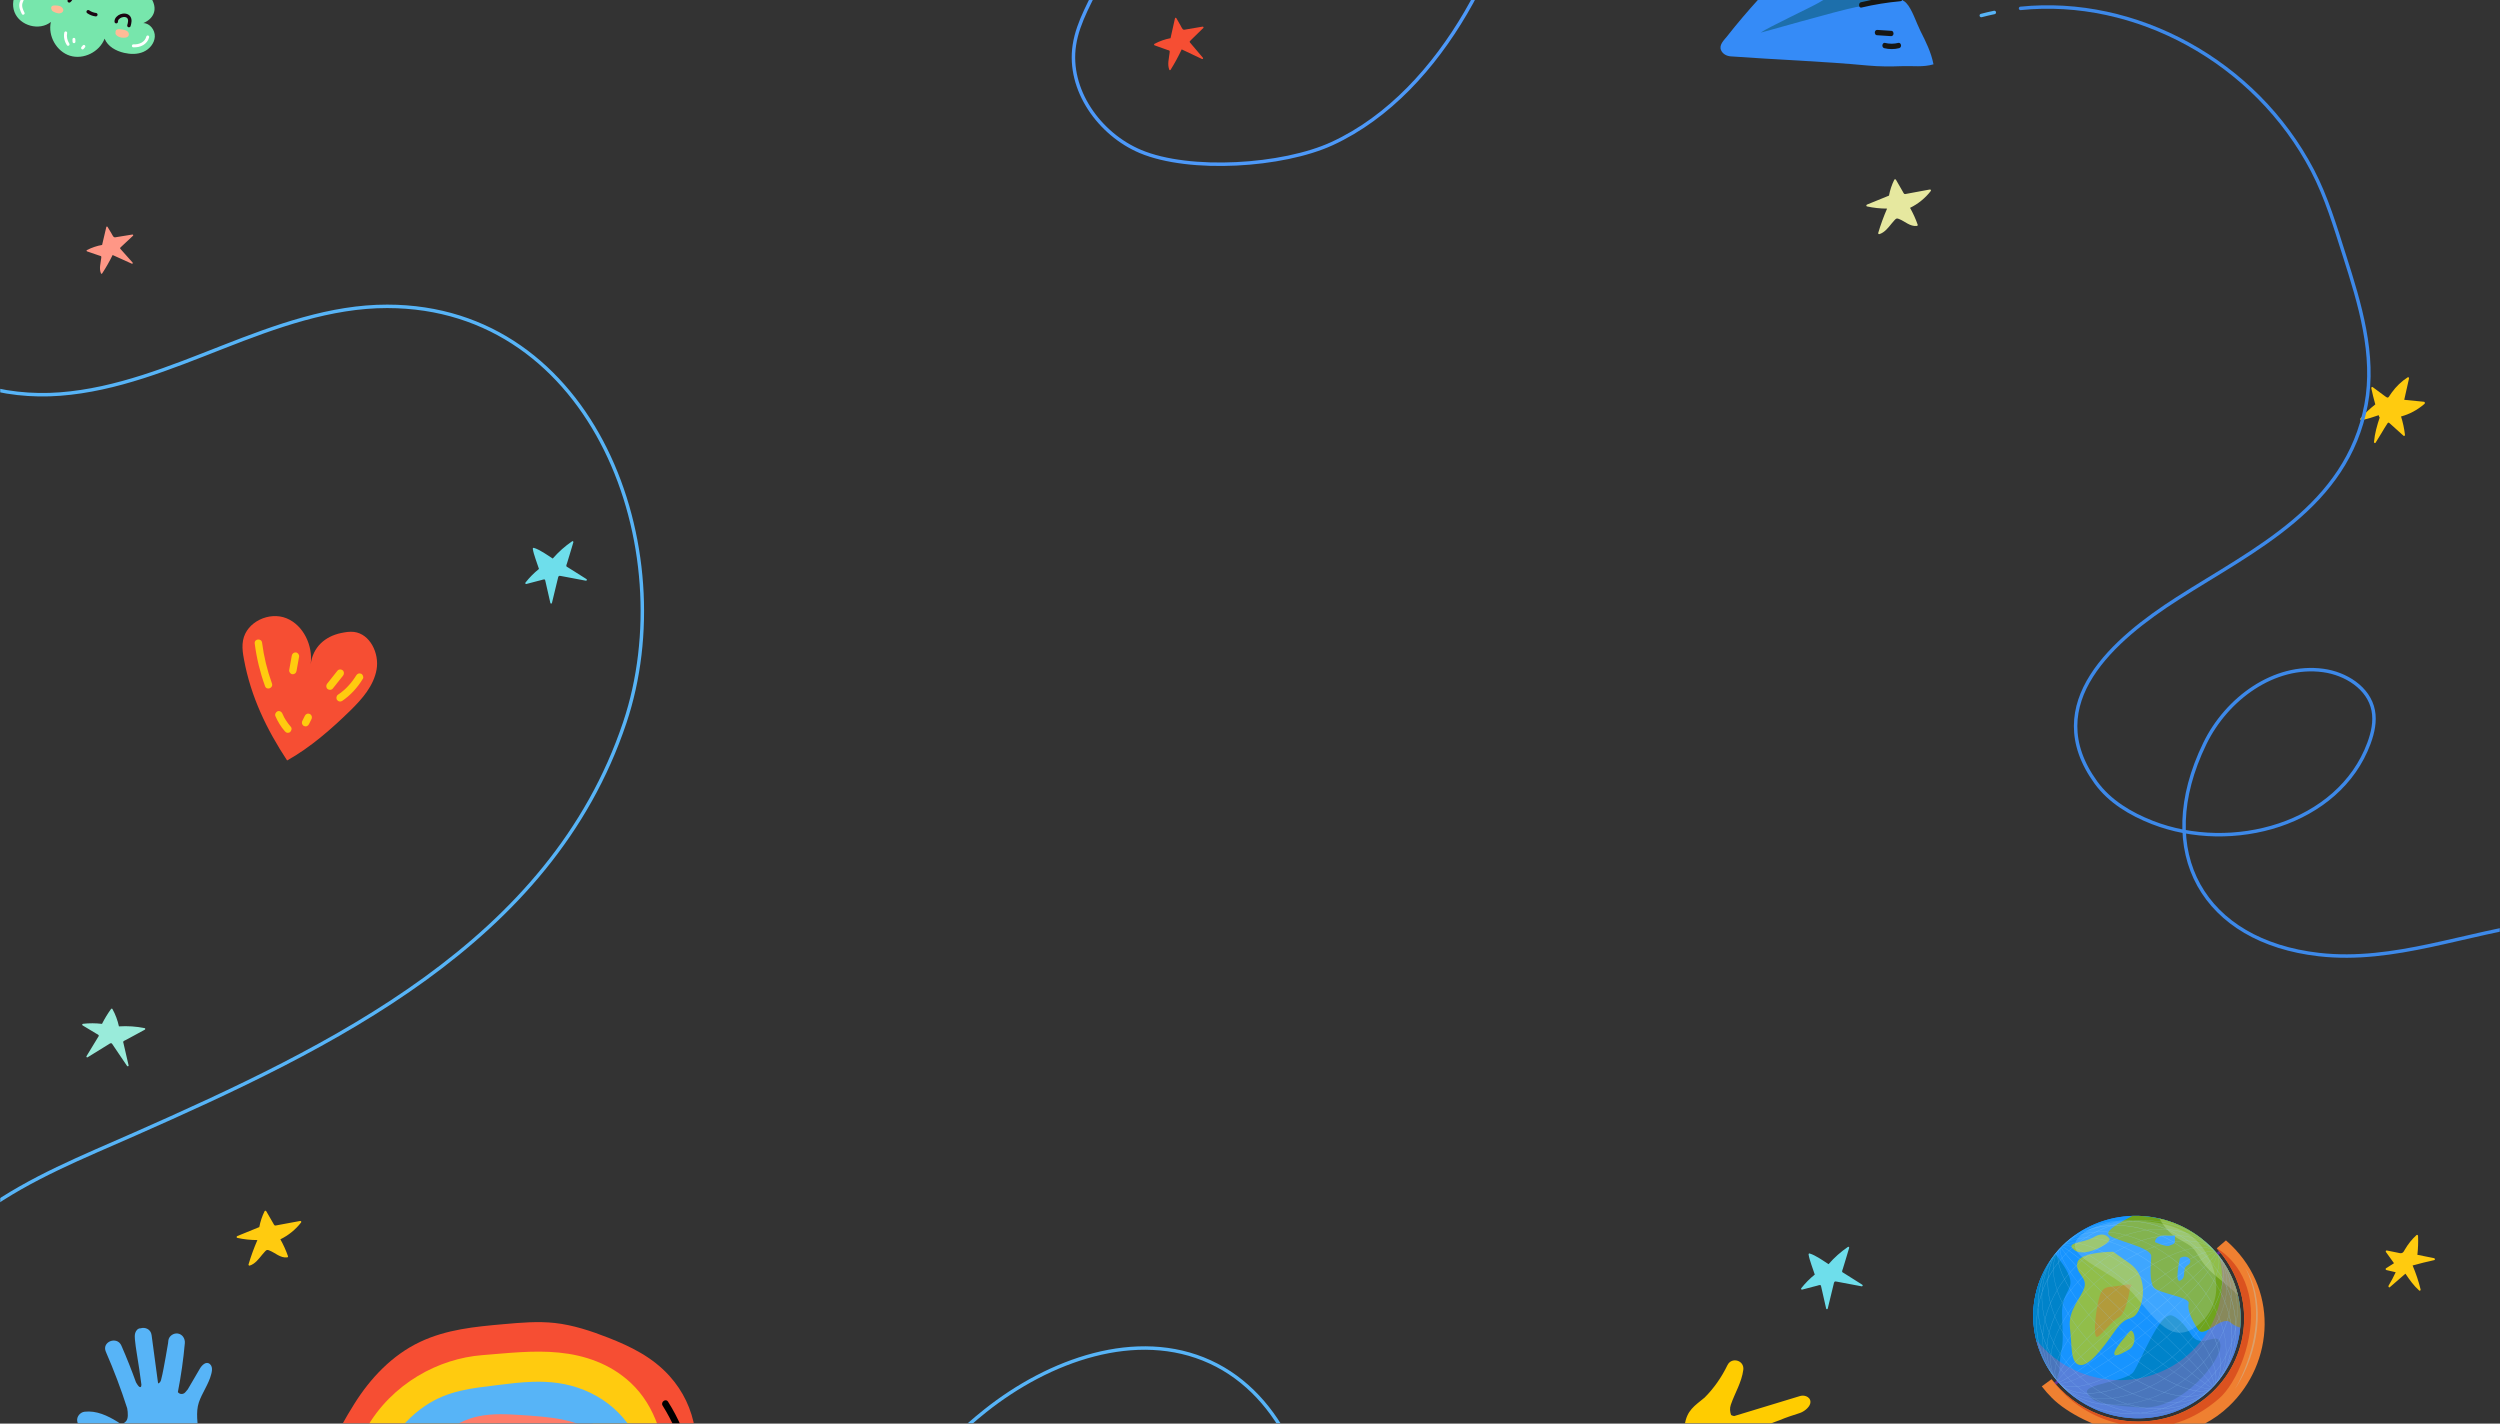 <svg width="1440" height="820" viewBox="0 0 1440 820" fill="none" xmlns="http://www.w3.org/2000/svg">
<rect x="0" y="0" width="1440" height="820" fill="#333333" stroke="none"/>
<g clip-path="url(#clip0_806_9311)">
<mask id="mask0_806_9311" style="mask-type:luminance" maskUnits="userSpaceOnUse" x="0" y="-85" width="1440" height="905">
<path d="M1440 -84.205H0V820H1440V-84.205Z" fill="white"/>
</mask>
<g mask="url(#mask0_806_9311)">
<path d="M1396.22 231.422C1392.42 231.051 1388.64 230.659 1384.84 230.287C1385.76 226.217 1386.66 222.147 1387.58 218.077C1387.72 217.49 1387.22 217.079 1386.84 217.334C1383.36 219.545 1380.19 222.578 1377.56 226.217C1377.22 226.687 1376.89 227.176 1376.56 227.685C1376.31 228.057 1376.06 228.546 1375.74 228.82C1375.2 229.25 1374.68 228.859 1374.18 228.507C1373.66 228.135 1373.15 227.744 1372.63 227.372L1366.64 222.95C1366.25 222.656 1365.77 223.145 1365.89 223.693C1366.54 226.824 1367.31 229.896 1368.17 232.949C1365.16 235.277 1362.32 237.958 1359.67 240.952C1359.25 241.421 1359.71 242.145 1360.17 242.048C1363.53 241.324 1366.83 240.345 1370.11 239.152C1370.23 239.484 1370.32 239.837 1370.46 240.169C1370.52 240.326 1370.61 240.424 1370.71 240.463C1369.19 245.002 1367.87 249.64 1367.42 254.571C1367.37 255.119 1368.04 255.471 1368.31 255.041C1369.46 253.162 1370.61 251.284 1371.76 249.425C1372.92 247.546 1373.99 245.57 1375.24 243.789C1375.6 243.261 1375.93 243.378 1376.35 243.73C1376.74 244.044 1377.1 244.396 1377.47 244.728C1378.23 245.413 1379 246.118 1379.77 246.803C1381.34 248.211 1382.92 249.64 1384.49 251.049C1384.9 251.421 1385.32 250.814 1385.24 250.305C1384.82 246.724 1384.05 243.241 1383 239.895C1387.81 238.623 1392.42 236.158 1396.49 232.655C1396.93 232.283 1396.74 231.481 1396.22 231.422Z" fill="#FFCB0F"/>
<path d="M69.754 142.214C70.08 141.92 70.387 141.607 70.714 141.313C71.347 140.707 72 140.12 72.634 139.513C73.959 138.261 75.302 137.009 76.627 135.776C76.954 135.463 76.589 135.032 76.243 135.091C73.306 135.561 70.368 136.03 67.43 136.519C66.797 136.617 65.894 136.95 65.395 136.382C64.934 135.874 64.627 135.169 64.282 134.582C63.514 133.291 62.727 131.98 61.959 130.688C61.786 130.395 61.306 130.434 61.229 130.786C60.442 134.171 59.654 137.537 58.848 140.922C58.848 140.981 58.848 141.02 58.848 141.079C55.795 141.626 52.839 142.605 50.054 144.053C49.728 144.229 49.843 144.699 50.151 144.796C51.706 145.325 53.261 145.853 54.816 146.401L57.158 147.203C57.427 147.301 58.061 147.399 58.253 147.653C58.445 147.908 58.31 148.475 58.291 148.769C57.984 151.684 56.967 154.639 58.157 157.496C58.291 157.809 58.694 157.731 58.848 157.496C61.075 154.091 63.091 150.549 64.877 146.89C68.544 148.553 72.231 150.217 75.898 151.88C76.301 152.056 76.704 151.606 76.378 151.234C75.168 149.884 73.978 148.534 72.768 147.184C72.192 146.538 71.616 145.873 71.021 145.227C70.464 144.601 69.831 143.975 69.312 143.309C68.947 142.84 69.37 142.566 69.696 142.253L69.754 142.214Z" fill="#FF9786"/>
<path d="M1072.69 740.007C1070.75 738.774 1068.81 737.561 1066.87 736.328C1065.87 735.702 1064.87 735.056 1063.85 734.43C1063.39 734.136 1062.91 733.843 1062.45 733.55L1061.86 733.178C1061.66 733.06 1061.24 732.884 1061.13 732.669C1060.88 732.238 1061.36 731.221 1061.49 730.81L1061.99 729.166L1063.07 725.625L1065.12 718.776C1065.24 718.365 1064.77 717.974 1064.43 718.208C1060.32 721.007 1056.56 724.353 1053.24 728.168C1050.26 726.231 1045.69 722.963 1042.33 722.005C1041.95 721.907 1041.7 722.259 1041.75 722.611C1042.25 725.938 1044.33 730.967 1045.31 734.156C1042.45 736.446 1039.85 739.068 1037.55 741.983C1037.26 742.355 1037.53 742.942 1038.01 742.825C1039.97 742.316 1041.95 741.787 1043.9 741.279C1044.88 741.024 1045.86 740.77 1046.86 740.516C1047.3 740.398 1047.84 740.163 1048.3 740.163C1048.9 740.163 1048.92 740.79 1049.03 741.279C1049.97 745.447 1050.93 749.595 1051.87 753.763C1051.99 754.252 1052.66 754.233 1052.77 753.763L1055.81 741.22C1055.94 740.692 1056.06 740.183 1056.19 739.655C1056.29 739.244 1056.37 738.676 1056.63 738.363C1057 737.952 1057.63 738.167 1058.09 738.246C1058.59 738.344 1059.07 738.441 1059.57 738.52C1061.59 738.892 1063.58 739.283 1065.6 739.655C1067.85 740.085 1070.07 740.496 1072.32 740.927C1072.82 741.024 1073.17 740.32 1072.69 740.007Z" fill="#6EDEEB"/>
<path d="M337.824 333.565C335.885 332.333 333.946 331.119 332.007 329.887C331.008 329.261 330.01 328.615 328.992 327.989C328.531 327.695 328.051 327.402 327.591 327.108L326.995 326.736C326.803 326.619 326.381 326.443 326.266 326.228C326.016 325.797 326.496 324.78 326.631 324.369L327.13 322.725L328.205 319.183L330.259 312.334C330.375 311.924 329.914 311.532 329.568 311.767C325.459 314.565 321.696 317.911 318.375 321.727C315.399 319.79 310.829 316.522 307.469 315.563C307.085 315.465 306.835 315.818 306.893 316.17C307.392 319.496 309.466 324.525 310.445 327.715C307.584 330.004 304.992 332.626 302.688 335.542C302.4 335.914 302.669 336.501 303.149 336.383C305.107 335.874 307.085 335.346 309.043 334.837C310.023 334.583 311.002 334.329 312 334.074C312.442 333.957 312.979 333.722 313.44 333.722C314.035 333.722 314.055 334.348 314.17 334.837C315.111 339.005 316.071 343.154 317.011 347.322C317.127 347.811 317.799 347.791 317.914 347.322L320.947 334.779C321.082 334.25 321.197 333.742 321.331 333.213C321.427 332.802 321.504 332.235 321.773 331.922C322.138 331.511 322.771 331.726 323.232 331.804C323.731 331.902 324.211 332 324.711 332.078C326.727 332.45 328.723 332.841 330.739 333.213C332.986 333.644 335.213 334.055 337.459 334.485C337.959 334.583 338.304 333.879 337.824 333.565Z" fill="#6EDEEB"/>
<path d="M74.055 613.58C73.536 611.31 72.999 609.06 72.48 606.79C72.211 605.616 71.942 604.442 71.674 603.288C71.539 602.74 71.424 602.192 71.29 601.644C71.232 601.409 71.174 601.174 71.136 600.94C71.079 600.724 70.906 600.294 70.963 600.059C71.079 599.589 72.135 599.198 72.519 599.002L74.016 598.2L77.222 596.459L83.424 593.093C83.789 592.897 83.731 592.271 83.328 592.193C78.471 591.214 73.498 590.882 68.506 591.195C67.738 587.673 66.49 584.307 64.762 581.196C64.57 580.843 64.147 580.922 63.936 581.215C61.978 583.916 60.25 586.773 58.752 589.747C55.142 589.316 51.475 589.297 47.827 589.708C47.367 589.766 47.136 590.373 47.578 590.627C49.325 591.684 51.072 592.721 52.819 593.778C53.703 594.306 54.566 594.834 55.45 595.363C55.853 595.598 56.371 595.813 56.717 596.145C57.158 596.576 56.717 597.026 56.448 597.456C54.24 601.096 52.032 604.716 49.824 608.356C49.575 608.767 50.054 609.256 50.458 609.001L61.306 602.309C61.767 602.035 62.208 601.761 62.669 601.468C63.014 601.253 63.456 600.9 63.879 600.861C64.416 600.842 64.723 601.448 64.992 601.84C65.28 602.27 65.568 602.681 65.837 603.112C66.989 604.833 68.16 606.536 69.312 608.258C70.598 610.175 71.904 612.074 73.191 613.991C73.478 614.422 74.208 614.167 74.074 613.6L74.055 613.58Z" fill="#99EBDA"/>
<path d="M35.64 -23.332C37.678 -25.139 40.037 -26.558 42.618 -27.413C49.18 -29.588 60.019 -28.063 64.067 -21.614C67.084 -16.816 65.449 -6.969 64.099 -1.913C67.649 -4.799 72.096 -6.711 76.627 -6.555C81.158 -6.4 85.687 -3.94 87.767 0.147C90.696 5.903 88.322 10.814 82.556 13.309C86.339 13.353 89.376 17.295 89.169 21.143C88.961 24.992 86.093 28.36 82.606 29.875C79.119 31.39 75.132 31.291 71.445 30.439C66.783 29.363 62.055 26.78 60.248 22.274C57.273 29.961 48.05 34.508 40.31 32.101C32.57 29.694 27.475 20.696 29.303 12.65C22.71 17.941 11.462 14.915 8.364 7.005C5.265 -0.904 11.341 -11.038 19.69 -11.867C23.325 -12.233 27.637 -10.405 28.248 -6.736C28.088 -13.017 31.018 -19.2 35.658 -23.337L35.64 -23.332Z" fill="#77E6AC"/>
<path d="M32.375 -0.974C32.658 -3.461 34.985 -4.981 37.289 -5.253C40.428 -5.614 42.606 -1.735 39.877 0.493" stroke="#1B0512" stroke-width="2" stroke-miterlimit="10" stroke-linecap="round"/>
<path d="M66.954 12.478C66.868 10.94 68.24 9.688 69.654 9.148C71.205 8.556 73.205 8.637 74.189 9.983C75.153 11.299 74.729 13.152 74.271 14.728" stroke="#1B0512" stroke-width="2" stroke-miterlimit="10" stroke-linecap="round"/>
<path d="M50.797 6.771C52.098 7.689 53.622 8.273 55.193 8.458" stroke="#1B0512" stroke-width="2" stroke-miterlimit="10" stroke-linecap="round"/>
<path d="M85.365 20.476C84.964 20.333 84.402 20.56 84.294 21.01C83.928 22.499 82.94 23.752 81.631 24.511C80.18 25.349 78.509 25.615 76.865 25.547C75.79 25.497 75.658 27.204 76.741 27.255C78.689 27.344 80.737 27.025 82.444 26C84.074 25.022 85.418 23.46 85.884 21.563C85.992 21.113 85.822 20.639 85.365 20.476Z" fill="white"/>
<path d="M39.857 24.98C38.708 23.272 38.296 21.083 38.677 18.996C38.76 18.541 38.318 18.112 37.904 18.088C37.415 18.05 37.082 18.424 37.007 18.88C36.548 21.396 37.166 23.997 38.578 26.092C38.833 26.47 39.44 26.468 39.764 26.189C40.139 25.866 40.119 25.367 39.865 24.981L39.857 24.98Z" fill="white"/>
<path d="M43.452 24.074C43.433 23.618 43.422 23.164 43.401 22.716C43.421 22.607 43.398 22.498 43.357 22.395C43.334 22.287 43.284 22.19 43.205 22.106C43.073 21.943 42.832 21.811 42.627 21.808C42.415 21.804 42.183 21.857 42.027 22.011C41.872 22.157 41.72 22.381 41.731 22.6C41.751 23.056 41.762 23.511 41.783 23.958C41.771 24.069 41.785 24.176 41.826 24.279C41.849 24.388 41.9 24.484 41.979 24.568C42.111 24.732 42.352 24.863 42.556 24.866C42.769 24.87 43.001 24.817 43.157 24.663C43.312 24.517 43.464 24.293 43.454 24.065L43.452 24.074Z" fill="white"/>
<path d="M49.144 26.556C49.131 26.44 49.089 26.346 49.02 26.255C48.971 26.15 48.891 26.074 48.792 26.004C48.608 25.892 48.383 25.816 48.159 25.87C48.087 25.892 48.023 25.915 47.951 25.936C47.81 26.006 47.699 26.099 47.615 26.231C47.364 26.532 47.111 26.843 46.859 27.144C46.791 27.236 46.746 27.341 46.733 27.46C46.705 27.568 46.693 27.679 46.724 27.789C46.738 27.904 46.78 27.999 46.849 28.09C46.898 28.195 46.978 28.271 47.076 28.341C47.261 28.453 47.486 28.529 47.709 28.475C47.782 28.453 47.846 28.43 47.918 28.409C48.059 28.339 48.17 28.246 48.254 28.114L49.01 27.201C49.078 27.109 49.122 27.004 49.136 26.885C49.164 26.777 49.175 26.666 49.144 26.556Z" fill="white"/>
<path d="M14.101 7.302C13.228 5.576 12.383 3.75 12.957 1.777C13.526 -0.172 14.825 -1.812 15.646 -3.644C16.095 -4.648 14.503 -5.194 14.056 -4.197C13.149 -2.181 11.691 -0.414 11.229 1.789C10.76 4.026 11.591 6.075 12.575 8.03C13.072 9.009 14.59 8.27 14.094 7.292L14.101 7.302Z" fill="white"/>
<path d="M73.627 18.241C72.88 17.512 71.809 17.254 70.821 17.055C70.261 16.943 69.693 16.873 69.119 16.837C68.588 16.8 68.04 16.761 67.528 16.945C66.997 17.142 66.603 17.618 66.548 18.199C66.538 18.345 66.547 18.486 66.573 18.621C66.435 18.961 66.441 19.344 66.626 19.691C67.061 20.485 67.993 21.038 68.807 21.353C69.589 21.654 70.446 21.777 71.279 21.747C72.147 21.716 73.179 21.628 73.801 20.933C74.498 20.157 74.342 18.955 73.625 18.249L73.627 18.241Z" fill="#FFBB97"/>
<path d="M36.44 5.518C36.327 4.967 35.985 4.548 35.59 4.188C34.937 3.598 34.08 3.336 33.231 3.215C32.791 3.151 32.339 3.146 31.886 3.15C31.423 3.16 30.915 3.137 30.465 3.262C29.79 3.451 29.334 4.08 29.441 4.804C29.48 5.055 29.573 5.298 29.704 5.514C29.731 5.649 29.767 5.777 29.831 5.893C30.081 6.348 30.494 6.563 30.931 6.791C32.399 7.54 34.422 8.294 35.878 7.05C36.313 6.677 36.566 6.089 36.45 5.511L36.44 5.518Z" fill="#FFBB97"/>
<path d="M1141.23 8.939C1143.71 8.293 1146.2 7.686 1148.72 7.178" stroke="#57B4F7" stroke-width="2" stroke-miterlimit="10" stroke-linecap="round"/>
<path d="M1163.83 4.83C1229.91 -1.96 1299.05 35.16 1332 98.227C1340.06 113.666 1345.06 130.533 1350.37 147.166C1359.26 175.03 1368.27 204.362 1362.85 233.146C1351.78 291.908 1298.38 316.466 1254.18 344.761C1218.03 367.89 1174.21 405.088 1207.24 450.72C1215.17 461.678 1227.23 468.82 1239.69 473.712C1285.59 491.695 1347.23 474.984 1364.54 428.061C1366.75 422.053 1368.21 415.518 1366.98 409.217C1364.45 396.165 1351.05 387.927 1338.09 386.186C1309.98 382.389 1282.54 402.388 1269.97 428.295C1239.44 491.225 1269.47 542.297 1335.71 549.831C1379.08 554.762 1420.65 537.033 1463.12 531.711C1486.85 528.737 1506.14 532.259 1528.93 537.972C1548.98 543.001 1568.06 544.547 1582.29 562.413C1593.35 576.286 1597.08 596.5 1589.72 612.702C1579.93 634.285 1555.1 643.443 1537.98 659.586C1507.47 688.37 1505.41 741.614 1530.82 775.153C1553.09 804.563 1592.66 817.458 1628.54 810.825" stroke="#3D89E9" stroke-width="2" stroke-miterlimit="10" stroke-linecap="round"/>
<path d="M134.304 -155.496C121.824 -121.527 132.25 -78.36 108.096 -51.728C98.803 -41.475 85.766 -35.663 72.883 -30.889C46.675 -21.144 19.373 -14.374 -6.029 -2.653C-31.45 9.049 -55.526 26.601 -68.314 51.863C-80.717 76.401 -81.158 105.498 -77.299 132.815C-74.169 154.887 -68.045 177.331 -54.048 194.492C-33.178 220.067 2.074 229.479 34.618 226.975C67.162 224.49 97.997 211.81 128.448 199.873C158.919 187.937 190.387 176.431 223.027 176.451C342.259 176.529 393.523 316.008 359.827 416.332C317.203 543.248 190.253 603.38 77.568 653.238C47.962 666.329 17.549 678.383 -8.832 697.324C-35.213 716.266 -57.657 743.367 -63.571 775.713C-68.006 799.918 -62.899 824.847 -56.198 848.505C-45.907 884.92 -31.795 920.22 -14.169 953.603C-1.037 978.473 16.282 1004.11 42.874 1012.05C63.955 1018.35 86.4 1012.17 108.039 1008.29C165.408 998.022 224.237 1004.3 282.451 1002.85C341.088 1001.39 402.01 989.02 450.759 953.72C472.474 937.988 483.763 910.534 499.008 888.677C518.65 860.539 540.749 833.927 567.552 812.598C604.128 783.501 654.701 765.068 697.018 784.459C739.104 803.753 759.437 855.334 756.845 902.296C754.253 949.259 733.479 992.914 713.088 1035.1" stroke="#57B4F7" stroke-width="2" stroke-miterlimit="10" stroke-linecap="round"/>
<path d="M121.997 787.517C121.824 786.832 121.459 786.206 120.941 785.736C118.714 783.76 116.218 786.46 115.123 788.339L108.154 800.275C107.655 800.901 107.136 801.528 106.599 802.095C105.408 803.308 103.392 803.191 102.451 801.841C104.275 792.526 105.619 783.134 106.464 773.683C106.695 771.061 105.101 768.536 102.432 768.106C99.975 767.734 97.21 769.573 96.96 772.215C96.922 772.724 96.845 773.213 96.807 773.702C96.288 776.324 95.943 779.005 95.443 781.608C94.579 786.049 93.888 790.667 92.717 795.031C92.487 795.853 91.853 796.694 91.066 796.87C90.797 794.894 90.528 792.898 90.259 790.922L87.322 769.045C86.842 765.484 83.52 764.31 80.928 765.112C79.603 765.053 78.375 766.208 77.895 767.773C77.53 768.967 77.607 770.219 77.703 771.452C77.933 774.152 78.355 776.833 78.778 779.494L80.199 788.554C80.602 791.548 81.024 794.542 81.447 797.536C81.447 798.221 81.312 798.788 81.005 798.925C80.179 799.336 79.181 797.594 78.835 797.047C78.663 796.792 78.509 796.518 78.336 796.244C75.763 789.102 72.979 782.058 69.927 775.092C67.43 769.358 58.445 772.822 60.96 778.594C65.607 789.239 69.715 800.138 73.267 811.194C73.517 812.564 73.671 813.953 73.613 815.342C73.575 816.379 73.421 817.456 72.826 818.317C71.981 819.51 70.867 820.058 69.6 820.215C68.967 819.804 68.333 819.354 67.68 818.943C61.978 815.421 55.565 812.368 48.711 813.151C46.215 813.444 44.064 815.929 44.467 818.551C44.851 821.056 46.925 822.993 49.44 822.876C49.575 822.935 49.709 823.013 49.843 823.052C54.451 824.813 58.157 827.787 61.651 831.153C68.602 837.865 70.656 843.637 80.506 844.4C87.936 844.987 101.261 846.533 107.866 842.405C119.866 834.891 110.727 818.962 114.547 807.77C116.467 802.134 120.231 797.262 121.69 791.45C122.016 790.139 122.304 788.789 121.959 787.439L121.997 787.517Z" fill="#57B4F7"/>
<path d="M1049.07 824.951C1048.8 822.485 1046.32 820.137 1043.77 820.626C1036.99 821.918 1030.14 822.935 1023.38 824.344C1021.42 824.755 1014.14 826.731 1015.01 822.838C1015.37 821.213 1023.3 818.767 1025.01 818.043C1028.79 816.439 1032.69 815.187 1036.61 813.934C1038.84 813.23 1041.93 810.999 1042.64 808.631C1043.67 805.148 1039.87 803.191 1036.9 804.092C1024.22 807.946 1011.55 811.801 998.861 815.656C998.246 815.539 997.632 815.382 997.095 815.05C996.442 813.132 996.25 811.234 996.941 809.179C999.264 802.37 1003.16 796.362 1004.14 789.064C1004.87 783.526 997.402 781.393 995.002 786.344C991.699 793.192 987.264 799.591 981.85 805.011C976.109 809.786 971.597 812.271 970.387 820.92C969.312 828.493 966.893 842.033 970.522 849.078C976.627 860.916 991.046 854.713 1001.7 857.394C1003.83 858.47 1006.06 859.39 1008.12 860.349C1008.38 860.486 1008.67 860.603 1008.94 860.74C1012.49 862.893 1015.91 865.319 1019.85 866.63C1021.9 867.315 1025.88 867.941 1027.72 866.219C1031.33 862.853 1026.05 859.586 1023.55 858.04C1019.88 855.77 1016.41 853.461 1012.49 851.641C1011.96 851.387 1011.42 851.132 1010.86 850.878C1010.73 850.722 1010.55 850.585 1010.42 850.428C1009.34 849.176 1009.54 847.238 1010.78 846.319C1020.6 847.591 1030 851.191 1039.91 851.896C1043.75 852.17 1047.15 847.923 1044.42 844.499C1042.66 842.268 1038.93 842.229 1036.42 841.623C1034.73 841.212 1033.02 840.84 1031.35 840.39C1027.03 839.216 1022.52 838.198 1018.29 836.711C1017.66 836.496 1017.04 835.987 1016.76 835.4C1026.12 833.835 1035.48 832.21 1044.79 830.41C1047.34 829.921 1049.34 827.769 1049.03 825.01L1049.07 824.951Z" fill="#FFCC00"/>
<path d="M1111.58 109.152C1107.6 109.895 1103.61 110.639 1099.63 111.363C1099.15 111.461 1098.67 111.539 1098.19 111.637C1097.69 111.735 1097.12 111.95 1096.71 111.539C1096.43 111.246 1096.23 110.756 1096.02 110.404C1095.75 109.935 1095.47 109.465 1095.2 108.976C1094.14 107.156 1093.11 105.336 1092.05 103.516C1091.86 103.184 1091.3 103.145 1091.11 103.516C1089.67 106.412 1088.65 109.484 1088.06 112.674L1075.38 117.84C1074.94 118.016 1074.81 118.779 1075.38 118.897C1079.19 119.738 1083.06 120.149 1086.96 120.149C1084.98 124.708 1083.26 129.404 1081.85 134.179C1081.74 134.57 1082.12 134.981 1082.53 134.864C1085.66 133.846 1087.63 131.126 1089.65 128.661C1090.17 128.015 1090.71 127.389 1091.28 126.782C1091.65 126.411 1092.05 125.921 1092.61 125.863C1093.09 125.804 1093.62 126.058 1094.05 126.234C1095.7 126.9 1097.18 127.937 1098.73 128.778C1100.38 129.678 1102.17 130.363 1104.07 130.148C1104.39 130.109 1104.72 129.815 1104.59 129.444C1103.42 126.078 1101.94 122.83 1100.19 119.718C1104.82 117.468 1108.91 114.161 1112.09 110.072C1112.44 109.641 1112.13 109.054 1111.58 109.152Z" fill="#E6E89F"/>
<path d="M172.877 703.279C168.903 704.022 164.909 704.766 160.935 705.49C160.455 705.588 159.975 705.666 159.495 705.764C158.995 705.862 158.419 706.077 158.016 705.666C157.728 705.373 157.536 704.883 157.325 704.531C157.056 704.061 156.768 703.592 156.499 703.103C155.443 701.283 154.407 699.463 153.351 697.643C153.159 697.311 152.602 697.271 152.41 697.643C150.97 700.539 149.952 703.611 149.357 706.801C145.133 708.523 140.909 710.245 136.685 711.967C136.243 712.143 136.109 712.906 136.685 713.024C140.487 713.865 144.365 714.276 148.263 714.276C146.285 718.835 144.557 723.531 143.155 728.306C143.04 728.697 143.424 729.108 143.827 728.991C146.957 727.973 148.935 725.253 150.951 722.788C151.469 722.142 152.007 721.516 152.583 720.909C152.947 720.538 153.351 720.048 153.907 719.99C154.387 719.931 154.925 720.185 155.347 720.361C156.999 721.027 158.477 722.064 160.032 722.905C161.683 723.805 163.469 724.49 165.37 724.275C165.696 724.236 166.023 723.942 165.888 723.571C164.717 720.205 163.239 716.957 161.491 713.845C166.119 711.595 170.208 708.288 173.395 704.198C173.741 703.768 173.434 703.181 172.877 703.279Z" fill="#FFCB0F"/>
<path d="M1402.09 724.707C1398.86 724.06 1395.65 723.417 1392.41 722.769C1392.82 719.145 1392.95 715.499 1392.8 711.813C1392.78 711.419 1392.22 711.092 1391.93 711.371C1389.3 713.782 1387.05 716.571 1385.24 719.695C1384.81 720.451 1384.36 721.456 1383.49 721.754C1382.65 722.03 1381.55 721.629 1380.69 721.467C1378.73 721.072 1376.77 720.677 1374.81 720.282C1374.35 720.197 1374 720.731 1374.29 721.148C1375.84 723.309 1377.41 725.459 1378.94 727.603C1377.4 728.585 1375.86 729.567 1374.34 730.538C1373.93 730.797 1374.13 731.447 1374.58 731.56C1376.37 731.979 1378.14 732.409 1379.92 732.812C1378.68 735.469 1377.31 738.074 1375.8 740.583C1375.52 741.046 1376.06 741.859 1376.55 741.421C1379.54 738.827 1382.54 736.233 1385.53 733.639C1387.87 737.106 1390.29 740.546 1393.42 743.323C1393.88 743.716 1394.39 743.24 1394.27 742.728C1393.12 738.019 1391.57 733.401 1389.66 728.913C1393.8 727.761 1397.98 726.728 1402.18 725.813C1402.73 725.693 1402.57 724.825 1402.06 724.729L1402.09 724.707Z" fill="#FFCB0F"/>
<path d="M685.824 23.242C686.17 22.909 686.496 22.576 686.842 22.244C687.514 21.578 688.205 20.913 688.877 20.248C690.298 18.858 691.699 17.489 693.12 16.099C693.466 15.767 693.082 15.278 692.698 15.336C689.587 15.865 686.477 16.393 683.367 16.921C682.695 17.039 681.754 17.391 681.216 16.765C680.736 16.197 680.41 15.415 680.045 14.769C679.219 13.321 678.394 11.892 677.568 10.444C677.376 10.112 676.877 10.17 676.781 10.562C675.936 14.319 675.111 18.056 674.266 21.813C674.266 21.872 674.266 21.931 674.266 21.989C671.021 22.596 667.891 23.692 664.954 25.277C664.608 25.472 664.723 26.001 665.05 26.118C666.701 26.705 668.352 27.292 670.003 27.899C670.829 28.192 671.655 28.486 672.48 28.779C672.768 28.877 673.44 28.995 673.632 29.268C673.843 29.562 673.709 30.188 673.671 30.521C673.344 33.749 672.269 37.037 673.536 40.207C673.671 40.539 674.112 40.461 674.266 40.207C676.627 36.43 678.759 32.497 680.659 28.447C684.557 30.286 688.455 32.145 692.352 33.984C692.775 34.18 693.216 33.671 692.871 33.26C691.603 31.754 690.317 30.266 689.05 28.76C688.435 28.036 687.821 27.312 687.207 26.588C686.611 25.883 685.959 25.198 685.402 24.455C685.018 23.946 685.459 23.633 685.824 23.281V23.242Z" fill="#F64E33"/>
<path d="M404.813 870.915C404.41 854.948 402.893 839.02 400.301 823.268C398.381 811.645 393.523 801.332 385.632 792.566C375.744 781.589 363.072 775.523 350.496 770.572C340.416 766.619 330.125 763.215 319.584 762.04C309.754 760.964 299.847 761.845 289.978 762.725C273.696 764.173 257.146 765.7 241.824 772.998C225.927 780.552 213.427 793.721 204.077 808.631C193.651 825.244 184.205 844.499 179.04 863.48C176.007 874.672 173.357 886.159 174.01 897.743C174.663 909.327 179.002 921.165 187.815 928.484C188.851 929.345 190.003 930.166 191.328 930.382C194.419 930.89 200.026 926.742 202.522 924.961C206.631 921.987 207.821 918.68 206.4 913.182C190.368 850.604 245.319 800.961 301.882 798.339C328.186 797.125 358.599 804.209 371.251 830.527C377.376 843.266 379.315 857.668 380.736 871.659C381.466 878.801 382.925 886.569 382.426 893.81C381.734 903.789 378.566 917.154 381.197 926.879C382.445 931.497 386.323 935.724 391.008 935.704C394.829 935.704 398.208 932.847 400.032 929.423C401.837 925.998 402.374 922.026 402.797 918.152C404.544 902.478 405.197 886.667 404.794 870.896L404.813 870.915Z" fill="#F64E33"/>
<path d="M388.819 915.647C383.347 875.729 392.659 823.835 363.207 796.421C351.399 785.424 336.595 780.532 321.907 779.084C307.219 777.636 292.435 779.416 277.709 780.571C252.999 782.489 225.831 796.558 210.797 823.111C202.349 838.022 197.357 855.594 193.69 873.283C191.885 881.99 190.368 891.129 191.847 899.895C193.651 910.638 202.522 921.067 211.143 922.613C218.362 923.905 228.115 918.68 227.578 907.859C226.387 883.849 225.523 857.942 245.242 841.29C261.082 827.925 284.755 819.393 304.416 814.658C368.832 799.102 355.872 877.509 361.421 917.975C363.879 935.978 391.296 933.806 388.819 915.667V915.647Z" fill="#FFCB0F"/>
<path d="M306.567 795.932C300.058 796.147 293.453 796.93 286.656 797.791C271.546 799.67 258.144 800.805 244.8 809.825C212.832 831.428 207.245 876.669 207.149 910.932C207.091 930.969 239.674 928.425 239.731 908.466C239.77 893.888 238.963 871.209 248.007 858.529C257.779 844.832 284.851 837.005 300.595 831.408C309.159 828.375 316.915 830.547 324.903 836.613C330.778 841.075 336.058 843.247 337.959 849.939C343.488 869.409 344.16 890.992 343.047 910.99C342.682 917.35 346.061 922.888 351.341 926.097C353.952 927.682 356.947 927.623 359.52 928.875C362.573 930.362 363.495 932.926 367.162 931.478C369.293 930.636 372.192 926.371 373.267 924.277C377.395 916.117 376.167 904.474 375.84 895.649C375.245 880.113 375.552 864.145 373.21 848.785C369.869 826.771 356.986 808.945 336.365 800.628C326.323 796.578 316.551 795.6 306.605 795.932H306.567Z" fill="#57B4F7"/>
<path d="M306.49 815.5C304.704 815.363 302.899 815.245 301.114 815.128C292.474 814.56 283.699 814.012 275.232 815.852C254.842 820.274 241.018 839.118 231.303 856.69C221.261 874.888 215.463 895.571 215.155 916.469C215.059 922.75 223.085 923.102 227.539 924.472C230.88 925.509 233.088 926.938 236.832 926.488C244.282 925.588 249.946 919.424 249.965 911.734C250.023 898.447 249.408 877.784 257.031 866.219C265.267 853.715 288.039 846.534 301.287 841.407C308.487 838.609 315.015 840.585 321.696 846.084C326.631 850.134 331.066 852.111 332.64 858.196C337.248 875.925 337.767 895.59 336.787 913.827C336.384 921.4 346.733 935.88 354.816 928.033C357.082 925.822 357.965 922.554 358.695 919.443C363.667 898.388 366.432 876.296 362.131 855.085C360.691 847.943 358.387 840.84 354.125 834.989C348.346 827.005 339.341 821.937 329.991 819.178C322.368 816.928 314.419 816.087 306.49 815.519V815.5Z" fill="#FF7C69"/>
<path d="M397.786 837.513C395.078 826.829 390.682 816.674 384.806 807.399C383.462 805.266 380.352 807.575 381.696 809.688C387.379 818.689 391.584 828.551 394.195 838.922C394.464 839.959 395.789 840.39 396.672 840.057C397.728 839.646 398.035 838.55 397.786 837.533V837.513Z" fill="black"/>
<path d="M140.129 377.609C139.668 374.654 139.438 371.66 140.014 368.745C142.049 358.139 155.143 352.093 165.012 356.124C174.862 360.135 180.372 371.974 178.951 382.697C180.18 372.717 187.246 366.534 196.5 364.616C198.939 364.107 201.435 363.696 203.911 363.99C213.147 365.125 218.561 376.318 216.91 385.651C215.259 394.985 208.654 402.538 201.953 409.113C191.028 419.817 178.721 430.598 165.377 438.034C153.627 420.169 144.507 401.403 140.532 379.84C140.398 379.096 140.263 378.353 140.148 377.609H140.129Z" fill="#F64E33"/>
<path d="M207.943 388.039C206.753 387.569 205.755 388.098 205.121 389.135C205.351 388.763 205.121 389.135 205.063 389.233C204.987 389.37 204.891 389.507 204.795 389.644C204.622 389.917 204.43 390.191 204.257 390.465C203.873 391.033 203.47 391.6 203.067 392.148C202.26 393.224 201.396 394.242 200.475 395.22C200.033 395.69 199.591 396.14 199.15 396.571C199.111 396.61 199.054 396.668 199.015 396.708C198.9 396.825 198.785 396.923 198.651 397.04C198.401 397.255 198.171 397.471 197.921 397.686C196.884 398.586 195.79 399.408 194.657 400.171C193.735 400.797 193.467 402.304 194.177 403.204C194.907 404.163 196.155 404.378 197.153 403.693C202.011 400.367 205.985 395.983 209.038 390.915C209.614 389.937 208.942 388.43 207.963 388.039H207.943Z" fill="#FFCB0F"/>
<path d="M197.345 386.063C196.423 385.358 195.099 385.417 194.35 386.356C192.372 388.841 190.395 391.326 188.417 393.831C187.707 394.712 187.783 396.179 188.705 396.884C189.627 397.588 190.951 397.529 191.7 396.59L197.633 389.115C198.343 388.235 198.267 386.767 197.345 386.063Z" fill="#FFCB0F"/>
<path d="M156.641 393.694C153.895 386.082 151.995 378.235 150.958 370.193C150.593 367.434 146.369 367.884 146.715 370.663C147.79 379.038 149.787 387.295 152.667 395.24C153.607 397.862 157.601 396.316 156.641 393.674V393.694Z" fill="#FFCB0F"/>
<path d="M167.527 418.662C166.471 417.468 165.511 416.177 164.647 414.826C164.436 414.494 164.244 414.181 164.052 413.848C163.956 413.691 163.86 413.515 163.764 413.359C163.726 413.281 163.668 413.183 163.63 413.104C163.284 412.38 162.919 411.676 162.612 410.952C162.171 409.915 160.942 409.23 159.866 409.7C158.849 410.15 158.158 411.402 158.638 412.498C160.001 415.668 161.806 418.623 164.071 421.206C164.455 421.656 164.878 421.988 165.492 422.086C165.991 422.164 166.644 422.027 167.047 421.695C167.873 421.029 168.334 419.562 167.527 418.662Z" fill="#FFCB0F"/>
<path d="M179.508 412.44C179.412 412.166 179.258 411.931 179.066 411.735C178.894 411.5 178.663 411.344 178.394 411.226C177.876 411.011 177.281 410.953 176.762 411.187C176.225 411.422 175.841 411.794 175.572 412.342C175.073 413.34 174.593 414.338 174.094 415.336C173.959 415.61 173.902 415.884 173.921 416.177C173.882 416.451 173.921 416.725 174.036 416.999C174.132 417.273 174.286 417.508 174.478 417.703C174.65 417.938 174.881 418.095 175.15 418.212C175.668 418.427 176.263 418.486 176.782 418.251C177.319 418.016 177.703 417.645 177.972 417.116C178.471 416.118 178.951 415.12 179.45 414.122C179.585 413.849 179.642 413.575 179.623 413.281C179.662 413.007 179.623 412.733 179.508 412.459V412.44Z" fill="#FFCB0F"/>
<path d="M170.484 375.809C169.313 375.672 168.276 376.435 168.065 377.629L166.587 385.886C166.395 387.002 167.259 388.234 168.372 388.352C169.543 388.489 170.58 387.726 170.791 386.532C171.291 383.773 171.771 381.033 172.27 378.274C172.462 377.159 171.598 375.926 170.484 375.809Z" fill="#FFCB0F"/>
<path d="M1082.3 13.67C1087.8 13.085 1096.36 9.665 1096.16 0.84C1096.13 -0.177 1095.92 -1.163 1095.7 -2.148C1094.34 -8.325 1092.81 -14.47 1090.78 -20.369C1089.87 -23.003 1088.78 -25.729 1086.82 -27.3C1082.06 -31.105 1067.25 -20.446 1062.59 -17.597C1055.85 -13.484 1049.85 -8.602 1043.87 -3.273C1038.16 1.81 1031.01 4.506 1024.62 8.171C1017.93 12.022 1011.34 16.781 1006.77 23.913C1031.93 19.215 1057 16.35 1082.3 13.67Z" fill="#1D6FAB"/>
<path d="M1087.02 1.117C1081.16 2.133 1075.28 2.873 1069.44 4.013C1057.96 6.261 1013.68 19.122 1014.2 18.753C1018.4 15.749 1043.28 4.136 1047.65 1.533C1055.48 -3.134 1063.36 -7.632 1071.14 -12.406C1075.11 -14.84 1079.1 -17.258 1083.16 -19.445C1084.66 -20.246 1088.78 -21.294 1089.75 -22.772C1090.73 -24.251 1089.96 -25.19 1090.3 -27.162C1092.13 -37.497 1091.08 -49.957 1090.26 -60.385C1090.11 -62.248 1089.94 -64.158 1089.25 -65.822C1088.55 -67.501 1087.24 -68.902 1085.71 -68.995C1084.73 -69.056 1083.79 -68.579 1082.91 -68.055C1079.59 -66.068 1076.64 -63.265 1073.72 -60.462C1046.52 -34.432 1018.69 -9.542 994.698 21.048C993.2 22.957 990.013 25.789 991.299 28.857C992.297 31.236 994.774 32.307 996.826 32.461C1023.16 34.401 1049.55 35.264 1075.85 37.744C1082.61 38.375 1089.12 38.344 1095.87 38.098C1101.85 37.882 1107.71 38.822 1113.69 37.051C1112.35 30.119 1109.24 23.912 1106.18 17.859C1103.85 13.239 1101.38 5.291 1098.06 1.779C1094.82 -1.64 1091.41 0.378 1086.99 1.148L1087.02 1.117Z" fill="#358BF7"/>
<path d="M1094.46 -2.365C1086.88 -1.702 1079.34 -0.47 1071.88 1.301C1070.31 1.671 1070.56 4.736 1072.16 4.366C1079.63 2.595 1087.16 1.378 1094.73 0.7C1096.35 0.562 1096.07 -2.503 1094.46 -2.365Z" fill="#171714"/>
<path d="M1089.6 17.767C1086.84 17.582 1084.1 17.413 1081.34 17.228C1080.66 17.182 1080.02 17.644 1079.9 18.522C1079.8 19.276 1080.28 20.231 1080.96 20.277C1083.72 20.462 1086.46 20.632 1089.22 20.817C1089.9 20.863 1090.54 20.401 1090.66 19.523C1090.74 18.768 1090.28 17.813 1089.6 17.767Z" fill="#171714"/>
<path d="M1093.61 24.667C1090.96 25.345 1088.33 25.36 1085.68 24.698C1085.01 24.528 1084.35 25.206 1084.25 25.992C1084.15 26.854 1084.64 27.578 1085.3 27.747C1088.12 28.456 1091.07 28.456 1093.89 27.747C1094.56 27.578 1095.09 26.931 1095 26.053C1094.92 25.283 1094.28 24.513 1093.61 24.698V24.667Z" fill="#171714"/>
<path d="M644.275 -137.331C648.077 -95.417 651.533 -51.311 634.579 -12.919C628.896 -0.063 620.947 12.088 618.835 26.001C614.919 51.752 633.274 77.327 656.909 87.267C685.363 99.223 738.855 95.779 767.213 82.747C800.218 67.563 825.965 38.681 844.243 7.431C862.733 -24.191 874.618 -59.275 885.811 -94.263" stroke="#4D99F9" stroke-width="2" stroke-miterlimit="10" stroke-linecap="round"/>
</g>
<g clip-path="url(#clip1_806_9311)">
<path d="M1280.47 718.613L1181.57 797.692L1182.62 798.935L1281.52 719.856L1280.47 718.613Z" fill="#602D91"/>
<path d="M1284.3 785.379C1299.07 756.765 1287.12 721.596 1257.62 706.825C1228.12 692.055 1192.23 703.277 1177.46 731.89C1162.69 760.503 1174.64 795.673 1204.14 810.443C1233.65 825.214 1269.53 813.992 1284.3 785.379Z" fill="#1794FF"/>
<path d="M1284.3 785.379C1299.07 756.765 1287.12 721.596 1257.62 706.825C1228.12 692.055 1192.23 703.277 1177.46 731.89C1162.69 760.503 1174.64 795.673 1204.14 810.443C1233.65 825.214 1269.53 813.992 1284.3 785.379Z" fill="#1794FF"/>
<path d="M1244.55 702.049C1239.09 700.729 1233.63 700.186 1228.29 700.346C1221.54 703.769 1213.05 708.666 1214.48 710.943C1216.81 714.635 1239.54 718.075 1239.14 723.805C1238.74 729.542 1238.13 737.795 1240.39 741.367C1242.64 744.946 1261.53 747.074 1260.66 750.69C1259.78 754.305 1262.33 759.956 1265.97 765.73C1269.6 771.494 1279.68 757.076 1284.92 761.872C1286.42 763.244 1288.36 764.148 1290.37 764.73C1293.11 736.242 1273.94 709.15 1244.55 702.049Z" fill="#6FA41D"/>
<path d="M1281.62 739.354C1284.54 741.73 1287.08 744.089 1289.06 746.063C1284.04 725.137 1267.38 707.565 1244.55 702.049C1244.33 701.996 1244.11 701.951 1243.89 701.898C1245.92 705.667 1249.31 710.441 1254.43 713.331C1263.86 718.652 1263.18 718.454 1267.02 724.557C1270.87 730.659 1274.4 733.469 1281.62 739.352L1281.62 739.354Z" fill="#91BE4A"/>
<path d="M1214.78 713.189C1214.78 713.189 1212.25 708.916 1206.02 712.611C1199.78 716.305 1188.78 715.376 1194.94 720.099C1201.1 724.824 1217.82 715.176 1214.78 713.197L1214.78 713.189Z" fill="#91BE4A"/>
<path d="M1217.2 721.008C1217.2 721.008 1198.09 720.999 1196.59 727.203C1195.09 733.406 1202.12 735.339 1200.69 741.255C1199.26 747.171 1191.01 754.291 1192.29 764.818C1193.57 775.338 1192.4 784.898 1197.69 786.175C1202.97 787.452 1210.72 777.288 1218.15 766.691C1225.58 756.086 1228.07 762.105 1231.75 755.002C1235.43 747.9 1236.39 734.593 1226.79 727.804L1217.19 721.014L1217.2 721.008Z" fill="#91BE4A"/>
<path d="M1255.66 724.666C1255.66 724.666 1252.19 739.776 1256.04 737.496C1259.89 735.217 1256.31 731.075 1260.05 728.856C1263.78 726.645 1260.28 721.927 1255.67 724.658L1255.66 724.666Z" fill="#1794FF"/>
<path d="M1241.31 715.467C1241.31 715.467 1247.96 718.526 1249.7 717.494C1251.44 716.463 1253.08 717.101 1252.76 713.623C1252.43 710.143 1254.86 712.306 1247.89 711.752C1240.93 711.201 1241.3 715.465 1241.3 715.465L1241.31 715.467Z" fill="#1794FF"/>
<path d="M1226.98 766.626C1226.98 766.626 1218.67 775.828 1217.92 778.934C1217.17 782.04 1220.88 780.535 1226.21 777.378C1231.54 774.222 1229.28 765.267 1226.98 766.626Z" fill="#91BE4A"/>
<path opacity="0.35" d="M1226.97 741.464C1226.97 741.464 1230.6 738.698 1222.31 740.338C1214.01 741.977 1211.04 739.503 1208.85 748.599C1206.65 757.695 1205.58 771.569 1208.28 769.975C1210.97 768.382 1216.3 761.148 1220.69 758.555C1225.07 755.961 1226.97 741.464 1226.97 741.464Z" fill="#F15A22"/>
<path d="M1187.74 756.867C1187.44 745.307 1193.56 743.238 1192.48 737.238C1191.61 732.375 1186.38 725.581 1183.79 722.172C1178.63 728.552 1174.77 736.124 1172.73 744.587C1168.29 762.943 1173.34 781.423 1184.76 795.121C1186.86 791.385 1186.06 783.61 1187.14 779.157C1188.7 772.699 1188.04 768.435 1187.74 756.875L1187.74 756.867Z" fill="#0083CA"/>
<path d="M1250.92 757.678C1250.92 757.678 1255.84 758.857 1261.93 768.521C1268.02 778.192 1277.43 765.611 1278.91 774.214C1280.4 782.817 1256.87 812.499 1232.97 810.734C1209.07 808.969 1205.78 807.931 1202.38 802.526C1198.97 797.121 1224.78 796 1228.87 790.24C1232.97 784.48 1243.71 755.936 1250.92 757.678Z" fill="#0083CA"/>
<g style="mix-blend-mode:multiply" opacity="0.44">
<path d="M1278.32 723.781C1280.42 732.377 1280.57 741.553 1278.37 750.698C1270.81 781.954 1238.66 800.996 1206.54 793.236C1192.55 789.856 1180.87 781.947 1172.78 771.504C1177.88 792.302 1194.49 809.742 1217.21 815.231C1249.33 822.991 1281.48 803.949 1289.03 772.693C1293.29 755.061 1288.8 737.306 1278.32 723.79L1278.32 723.781Z" fill="#A967AA"/>
</g>
<path opacity="0.53" d="M1274.73 798.857C1274.82 798.758 1274.92 798.659 1275.01 798.558C1275.16 798.396 1275.32 798.225 1275.47 798.061C1283.78 788.931 1288.14 777.07 1287.91 764.188C1288.07 763.286 1288.21 762.372 1288.32 761.46C1290.17 746.61 1285.92 732.348 1276.38 721.312C1266.83 710.266 1253.12 703.772 1237.77 703.021C1234.71 702.871 1231.66 702.96 1228.64 703.265C1228.05 703.219 1227.47 703.183 1226.88 703.155C1211.69 702.475 1197.81 707.61 1187.82 717.605C1187.69 717.73 1187.57 717.866 1187.44 717.999C1187.39 718.041 1187.35 718.084 1187.31 718.125C1187.21 718.215 1187.13 718.316 1187.03 718.415C1186.94 718.514 1186.84 718.612 1186.74 718.719C1186.59 718.882 1186.44 719.046 1186.28 719.217C1177.98 728.341 1173.62 740.201 1173.85 753.092C1173.69 753.994 1173.55 754.907 1173.44 755.819C1171.59 770.67 1175.83 784.93 1185.38 795.968C1192.61 804.313 1202.2 810.058 1213.09 812.689C1216.6 813.536 1220.24 814.06 1223.99 814.243C1227.05 814.392 1230.1 814.303 1233.13 813.998C1233.71 814.044 1234.29 814.08 1234.89 814.11C1250.08 814.791 1263.96 809.656 1273.96 799.652C1274.08 799.527 1274.21 799.391 1274.34 799.258C1274.37 799.214 1274.42 799.173 1274.47 799.132C1274.56 799.033 1274.65 798.941 1274.74 798.842L1274.73 798.857ZM1176.14 744.776C1176 747.795 1176.15 750.91 1176.59 754.094C1176.87 756.163 1177.3 758.222 1177.82 760.27C1177.78 760.426 1177.75 760.582 1177.71 760.747C1177.1 763.53 1176.72 766.266 1176.59 768.947C1174.97 763.712 1174.1 758.371 1174.01 753.106C1174.5 750.302 1175.22 747.519 1176.14 744.785L1176.14 744.776ZM1285.63 772.618C1285.77 769.559 1285.63 766.401 1285.18 763.172C1284.9 761.102 1284.47 759.035 1283.95 756.995C1283.99 756.839 1284.02 756.683 1284.06 756.518C1284.67 753.735 1285.05 751 1285.18 748.318C1286.81 753.6 1287.68 758.993 1287.76 764.307C1287.25 767.133 1286.54 769.908 1285.63 772.618ZM1181.06 750.799C1181.7 753.258 1182.51 755.715 1183.5 758.163C1182.54 760.298 1181.72 762.438 1181.06 764.591C1180.77 765.538 1180.52 766.469 1180.28 767.395C1179.36 765.05 1178.59 762.673 1177.98 760.264C1178.71 757.059 1179.75 753.9 1181.07 750.793L1181.06 750.799ZM1280.71 766.458C1280.08 764.001 1279.27 761.542 1278.28 759.094C1279.23 756.968 1280.05 754.819 1280.71 752.666C1281 751.735 1281.25 750.821 1281.48 749.911C1282.41 752.267 1283.18 754.645 1283.79 757.026C1283.05 760.214 1282.01 763.372 1280.7 766.464L1280.71 766.458ZM1182.88 773.424C1183.99 775.552 1185.21 777.638 1186.56 779.679C1185.62 781.625 1184.9 783.443 1184.41 785.14C1183.33 783.55 1182.34 781.928 1181.43 780.274C1181.67 778.097 1182.16 775.805 1182.88 773.424ZM1278.88 743.849C1277.78 741.722 1276.56 739.636 1275.2 737.595C1276.15 735.649 1276.86 733.83 1277.36 732.134C1278.44 733.723 1279.43 735.346 1280.33 736.999C1280.09 739.176 1279.6 741.466 1278.88 743.849ZM1274.01 792.614C1273.04 790.371 1271.48 787.663 1269.34 784.529C1270.49 783.24 1271.57 781.911 1272.61 780.561C1274.38 784.155 1275.54 787.383 1276.05 790.15C1275.4 790.983 1274.72 791.801 1274.01 792.605L1274.01 792.614ZM1276.08 790.339C1276.68 793.728 1276.31 796.439 1274.96 798.331C1275.42 797.102 1275.12 795.219 1274.07 792.757C1274.76 791.968 1275.43 791.164 1276.08 790.347L1276.08 790.339ZM1269.26 784.414C1268.63 783.495 1267.96 782.541 1267.22 781.555C1266.55 780.646 1265.84 779.717 1265.1 778.774C1266.48 777.271 1267.78 775.743 1269.02 774.18C1269.73 775.327 1270.41 776.474 1271.04 777.59C1271.58 778.556 1272.08 779.502 1272.53 780.429C1271.5 781.788 1270.41 783.116 1269.25 784.412L1269.26 784.414ZM1260.49 792.861C1259.88 793.365 1259.26 793.85 1258.64 794.334C1257.84 793.863 1257.04 793.365 1256.19 792.839C1254.93 792.038 1253.63 791.186 1252.3 790.283C1253.5 789.389 1254.7 788.478 1255.87 787.517C1256.25 787.209 1256.61 786.896 1256.98 786.577C1257.99 787.43 1258.97 788.249 1259.92 789.036C1260.77 789.735 1261.64 790.45 1262.51 791.157C1261.85 791.738 1261.19 792.307 1260.5 792.863L1260.49 792.861ZM1265.17 801.095C1265.66 800.717 1266.14 800.338 1266.62 799.941C1266.99 799.631 1267.36 799.32 1267.73 799.009C1268.45 799.271 1269.14 799.479 1269.76 799.63C1271.42 800.032 1272.72 800.051 1273.65 799.673C1271.69 801.149 1268.79 801.587 1265.18 801.098L1265.17 801.095ZM1266.53 799.841C1266.02 800.256 1265.5 800.67 1264.98 801.067C1261.84 800.612 1258.16 799.472 1254.14 797.709C1255.67 796.696 1257.17 795.624 1258.64 794.492C1262.13 796.569 1265.13 798.059 1267.58 798.956C1267.23 799.254 1266.89 799.545 1266.53 799.841ZM1253.98 797.645C1251.7 796.641 1249.3 795.435 1246.81 794.051C1248.63 792.9 1250.43 791.663 1252.19 790.359C1253.53 791.274 1254.84 792.139 1256.11 792.942C1256.93 793.462 1257.74 793.951 1258.52 794.418C1257.04 795.556 1255.53 796.626 1253.99 797.647L1253.98 797.645ZM1187.75 724.668C1188.72 726.911 1190.29 729.619 1192.43 732.745C1191.28 734.034 1190.2 735.354 1189.16 736.705C1187.42 733.169 1186.25 729.931 1185.72 727.117C1186.38 726.292 1187.05 725.472 1187.75 724.666L1187.75 724.668ZM1185.69 726.918C1185.1 723.592 1185.43 720.863 1186.79 718.949C1186.34 720.178 1186.64 722.052 1187.69 724.522C1187 725.304 1186.33 726.108 1185.69 726.918ZM1192.5 732.86C1193.14 733.778 1193.81 734.732 1194.55 735.719C1195.21 736.627 1195.93 737.556 1196.67 738.5C1195.29 740.003 1193.98 741.53 1192.75 743.085C1191.41 740.925 1190.23 738.832 1189.24 736.836C1190.27 735.477 1191.36 734.149 1192.51 732.851L1192.5 732.86ZM1195.23 717.431C1195.74 717.007 1196.26 716.593 1196.79 716.19C1197.65 716.31 1198.54 716.481 1199.46 716.705C1201.92 717.299 1204.66 718.255 1207.62 719.555C1206.09 720.567 1204.59 721.639 1203.12 722.771C1199.64 720.695 1196.63 719.204 1194.18 718.307C1194.53 718.009 1194.88 717.719 1195.22 717.429L1195.23 717.431ZM1194.03 718.262C1191.39 717.32 1189.4 717.091 1188.13 717.594C1190.07 716.139 1192.93 715.666 1196.6 716.17C1196.11 716.546 1195.62 716.933 1195.14 717.33C1194.76 717.639 1194.4 717.951 1194.03 718.262ZM1207.78 719.626C1208.35 719.878 1208.92 720.138 1209.52 720.412C1211.29 721.249 1213.11 722.193 1214.95 723.212C1213.13 724.363 1211.34 725.6 1209.57 726.904C1208.23 725.989 1206.92 725.124 1205.65 724.321C1204.83 723.801 1204.03 723.312 1203.24 722.845C1204.73 721.707 1206.24 720.629 1207.78 719.618L1207.78 719.626ZM1210.34 779.719C1208.71 778.194 1207.14 776.648 1205.63 775.084C1208.03 772.943 1210.6 770.694 1213.3 768.372C1214.66 769.719 1216.06 771.065 1217.49 772.392C1217.86 772.744 1218.25 773.089 1218.63 773.433C1215.79 775.651 1213.04 777.778 1210.4 779.776C1210.38 779.754 1210.36 779.74 1210.34 779.719ZM1251.42 737.571C1253.06 739.098 1254.64 740.644 1256.14 742.216C1253.72 744.37 1251.15 746.618 1248.47 748.928C1247.11 747.581 1245.71 746.235 1244.28 744.906C1243.9 744.554 1243.52 744.212 1243.14 743.867C1246 741.635 1248.75 739.509 1251.37 737.524C1251.38 737.536 1251.41 737.559 1251.42 737.571ZM1223.14 766.592C1221.89 765.43 1220.66 764.272 1219.46 763.12C1221.35 761.517 1223.31 759.886 1225.29 758.242C1226.33 759.216 1227.37 760.198 1228.43 761.165C1229.29 761.965 1230.14 762.754 1231 763.543C1228.99 765.181 1227.01 766.779 1225.05 768.349C1224.41 767.769 1223.78 767.181 1223.14 766.592ZM1224.95 768.437C1222.84 770.12 1220.76 771.766 1218.74 773.355C1218.36 773.002 1217.97 772.648 1217.59 772.295C1216.16 770.967 1214.77 769.63 1213.41 768.285C1215.34 766.629 1217.32 764.926 1219.37 763.202C1220.58 764.364 1221.81 765.531 1223.05 766.685C1223.69 767.273 1224.32 767.851 1224.96 768.431L1224.95 768.437ZM1217.95 743.704C1218.22 743.482 1218.5 743.262 1218.78 743.041C1221.09 745.114 1223.51 747.29 1226.01 749.572C1225.43 750.041 1224.84 750.516 1224.26 750.993C1223.11 751.94 1221.97 752.892 1220.84 753.845C1218.4 751.535 1216.08 749.304 1213.88 747.162C1215.21 745.998 1216.57 744.848 1217.95 743.704ZM1213.77 747.068C1211.05 744.427 1208.5 741.916 1206.15 739.573C1207.56 738.287 1209.01 737.02 1210.5 735.782C1213.06 737.991 1215.79 740.389 1218.66 742.961C1218.4 743.175 1218.12 743.387 1217.86 743.612C1216.47 744.753 1215.11 745.912 1213.77 747.076L1213.77 747.068ZM1224.35 751.102C1224.94 750.619 1225.52 750.141 1226.11 749.674C1227.56 750.998 1229.05 752.357 1230.55 753.747C1229.79 754.373 1229.02 754.996 1228.26 755.619C1227.27 756.432 1226.28 757.247 1225.3 758.053C1223.81 756.657 1222.35 755.28 1220.93 753.937C1222.06 752.991 1223.2 752.04 1224.34 751.1L1224.35 751.102ZM1238.62 750.706C1239.87 751.868 1241.09 753.024 1242.3 754.186C1240.4 755.795 1238.45 757.429 1236.46 759.062C1235.43 758.091 1234.38 757.117 1233.33 756.141C1232.48 755.344 1231.62 754.552 1230.76 753.763C1232.77 752.128 1234.76 750.521 1236.72 748.959C1237.36 749.539 1237.99 750.128 1238.63 750.716L1238.62 750.706ZM1236.82 748.863C1238.94 747.174 1241.01 745.534 1243.03 743.954C1243.41 744.306 1243.8 744.653 1244.18 745.005C1245.61 746.333 1247.01 747.67 1248.37 749.017C1246.44 750.681 1244.45 752.374 1242.41 754.098C1241.19 752.936 1239.96 751.769 1238.72 750.607C1238.08 750.019 1237.45 749.441 1236.82 748.863ZM1242.41 754.281C1243.83 755.652 1245.24 757.026 1246.6 758.391C1244.76 760.016 1242.87 761.645 1240.93 763.273C1239.5 761.909 1238.04 760.54 1236.56 759.156C1238.54 757.513 1240.5 755.889 1242.41 754.281ZM1236.36 759.151C1235.39 759.959 1234.4 760.766 1233.41 761.578C1232.64 762.21 1231.87 762.841 1231.11 763.465C1230.25 762.676 1229.39 761.876 1228.52 761.075C1227.46 760.089 1226.43 759.125 1225.4 758.164C1226.37 757.355 1227.35 756.549 1228.35 755.736C1229.11 755.105 1229.88 754.473 1230.65 753.85C1231.51 754.639 1232.36 755.436 1233.24 756.24C1234.29 757.216 1235.32 758.187 1236.36 759.151ZM1230.66 753.669C1229.18 752.302 1227.7 750.945 1226.22 749.596C1228.22 747.975 1230.21 746.403 1232.17 744.887C1233.65 746.182 1235.12 747.504 1236.61 748.863C1234.65 750.433 1232.66 752.04 1230.66 753.669ZM1225.21 758.152C1223.23 759.796 1221.27 761.419 1219.36 763.028C1217.93 761.654 1216.53 760.283 1215.16 758.917C1217 757.292 1218.9 755.663 1220.84 754.028C1222.29 755.403 1223.74 756.772 1225.21 758.144L1225.21 758.152ZM1231.11 763.648C1232.6 765.025 1234.08 766.384 1235.55 767.72C1233.55 769.333 1231.56 770.905 1229.59 772.438C1228.12 771.143 1226.63 769.81 1225.16 768.454C1227.12 766.884 1229.11 765.277 1231.11 763.648ZM1231.21 763.559C1231.97 762.934 1232.74 762.31 1233.5 761.687C1234.49 760.874 1235.48 760.06 1236.46 759.253C1237.93 760.635 1239.39 762.014 1240.83 763.369C1239.7 764.316 1238.56 765.266 1237.42 766.206C1236.83 766.69 1236.25 767.167 1235.66 767.634C1234.19 766.298 1232.71 764.939 1231.22 763.561L1231.21 763.559ZM1237.5 766.305C1238.66 765.358 1239.79 764.406 1240.92 763.453C1243.31 765.727 1245.65 767.961 1247.9 770.138C1246.56 771.302 1245.2 772.452 1243.81 773.594C1243.54 773.816 1243.26 774.037 1242.99 774.257C1240.63 772.148 1238.21 769.973 1235.75 767.726C1236.33 767.257 1236.92 766.782 1237.5 766.305ZM1243.9 773.703C1245.29 772.561 1246.65 771.403 1247.99 770.239C1250.66 772.832 1253.22 775.337 1255.61 777.733C1254.2 779.027 1252.75 780.294 1251.25 781.531C1248.65 779.276 1245.91 776.868 1243.09 774.351C1243.35 774.137 1243.62 773.923 1243.89 773.701L1243.9 773.703ZM1248.09 770.15C1249.9 768.57 1251.65 766.966 1253.34 765.358C1255.83 768.011 1258.16 770.617 1260.31 773.147C1258.84 774.669 1257.31 776.168 1255.71 777.643C1253.31 775.246 1250.76 772.743 1248.09 770.15ZM1248 770.058C1245.75 767.881 1243.42 765.648 1241.03 763.375C1242.96 761.746 1244.86 760.117 1246.7 758.491C1248.98 760.765 1251.17 763.033 1253.26 765.259C1251.56 766.868 1249.81 768.47 1248 770.058ZM1246.8 758.403C1248.76 756.669 1250.66 754.953 1252.49 753.248C1254.62 755.491 1256.64 757.745 1258.53 759.994C1256.88 761.726 1255.15 763.455 1253.35 765.169C1251.26 762.942 1249.07 760.683 1246.8 758.403ZM1246.7 758.311C1245.34 756.945 1243.93 755.572 1242.51 754.211C1244.55 752.495 1246.54 750.792 1248.48 749.13C1249.82 750.464 1251.14 751.807 1252.41 753.15C1250.58 754.855 1248.67 756.577 1246.7 758.311ZM1248.57 749.039C1251.25 746.731 1253.82 744.481 1256.24 742.327C1257.44 743.573 1258.59 744.826 1259.71 746.095C1257.46 748.362 1255.05 750.692 1252.5 753.059C1251.23 751.717 1249.92 750.374 1248.57 749.039ZM1243.04 743.781C1241.6 742.469 1240.17 741.2 1238.72 739.965C1241.68 737.8 1244.55 735.781 1247.3 733.933C1248.64 735.064 1249.96 736.236 1251.26 737.446C1248.63 739.444 1245.87 741.561 1243.04 743.789L1243.04 743.781ZM1242.93 743.867C1240.9 745.456 1238.82 747.102 1236.72 748.785C1235.24 747.436 1233.76 746.104 1232.28 744.808C1234.42 743.16 1236.53 741.566 1238.61 740.049C1240.05 741.285 1241.49 742.564 1242.93 743.876L1242.93 743.867ZM1232.18 744.714C1229.69 742.521 1227.21 740.418 1224.77 738.41C1226.88 736.85 1228.99 735.36 1231.1 733.948C1233.56 735.839 1236.04 737.848 1238.5 739.955C1236.42 741.477 1234.31 743.072 1232.18 744.714ZM1232.07 744.801C1230.09 746.331 1228.1 747.895 1226.11 749.51C1223.68 747.286 1221.25 745.101 1218.87 742.978C1220.78 741.422 1222.72 739.924 1224.65 738.486C1227.08 740.482 1229.56 742.585 1232.06 744.79L1232.07 744.801ZM1218.77 742.891C1215.97 740.389 1213.23 737.978 1210.61 735.712C1210.69 735.644 1210.77 735.576 1210.84 735.516C1212.49 734.158 1214.18 732.862 1215.88 731.619C1218.66 733.701 1221.57 735.967 1224.54 738.416C1222.61 739.855 1220.68 741.355 1218.77 742.9L1218.77 742.891ZM1210.75 735.407C1210.67 735.473 1210.59 735.549 1210.51 735.617C1208.56 733.931 1206.68 732.32 1204.89 730.807C1205.25 730.503 1205.61 730.19 1205.98 729.888C1207.16 728.921 1208.35 727.993 1209.57 727.095C1211.56 728.454 1213.62 729.935 1215.77 731.531C1214.07 732.766 1212.4 734.058 1210.75 735.407ZM1210.41 735.706C1208.91 736.944 1207.46 738.203 1206.05 739.497C1204.23 737.685 1202.53 735.961 1200.95 734.335C1202.18 733.162 1203.46 732.019 1204.77 730.902C1206.54 732.39 1208.42 733.99 1210.4 735.704L1210.41 735.706ZM1205.96 739.587C1204.36 741.054 1202.83 742.553 1201.35 744.075C1199.72 742.168 1198.21 740.316 1196.83 738.538C1198.11 737.144 1199.45 735.772 1200.86 734.434C1202.46 736.074 1204.16 737.798 1205.96 739.587ZM1206.05 739.68C1208.46 742.08 1211.02 744.594 1213.67 747.173C1211.86 748.752 1210.1 750.355 1208.41 751.963C1205.9 749.288 1203.57 746.681 1201.43 744.174C1202.91 742.652 1204.44 741.152 1206.04 739.678L1206.05 739.68ZM1213.77 747.267C1216.04 749.458 1218.36 751.699 1220.73 753.95C1218.79 755.577 1216.91 757.208 1215.07 758.833C1212.78 756.541 1210.58 754.28 1208.51 752.066C1210.2 750.449 1211.96 748.847 1213.77 747.267ZM1214.97 758.922C1213 760.648 1211.1 762.371 1209.27 764.076C1207.13 761.821 1205.12 759.56 1203.23 757.331C1204.88 755.599 1206.61 753.878 1208.41 752.156C1210.5 754.383 1212.69 756.642 1214.97 758.922ZM1215.06 759.014C1216.43 760.379 1217.83 761.753 1219.25 763.114C1217.21 764.83 1215.23 766.525 1213.29 768.187C1211.94 766.842 1210.62 765.499 1209.36 764.158C1211.19 762.453 1213.1 760.732 1215.06 759.006L1215.06 759.014ZM1213.2 768.286C1210.51 770.594 1207.95 772.844 1205.52 774.998C1204.32 773.751 1203.17 772.499 1202.06 771.229C1204.3 768.963 1206.71 766.633 1209.26 764.265C1210.54 765.608 1211.85 766.951 1213.2 768.286ZM1218.73 773.535C1220.16 774.847 1221.6 776.116 1223.04 777.36C1220.11 779.504 1217.25 781.517 1214.47 783.394C1213.13 782.263 1211.81 781.099 1210.5 779.887C1213.14 777.889 1215.88 775.77 1218.73 773.544L1218.73 773.535ZM1218.83 773.455C1220.86 771.859 1222.93 770.221 1225.04 768.538C1226.52 769.887 1228 771.219 1229.48 772.514C1227.34 774.156 1225.23 775.751 1223.15 777.274C1221.71 776.038 1220.26 774.759 1218.83 773.447L1218.83 773.455ZM1229.58 772.609C1232.07 774.802 1234.54 776.905 1236.99 778.913C1234.88 780.473 1232.77 781.963 1230.67 783.377C1228.21 781.496 1225.73 779.497 1223.25 777.376C1225.33 775.853 1227.45 774.259 1229.58 772.617L1229.58 772.609ZM1229.69 772.522C1231.67 770.991 1233.65 769.428 1235.64 767.813C1238.1 770.059 1240.52 772.244 1242.88 774.343C1240.97 775.89 1239.04 777.39 1237.1 778.826C1234.66 776.818 1232.18 774.715 1229.68 772.52L1229.69 772.522ZM1242.99 774.431C1245.81 776.948 1248.54 779.355 1251.15 781.611C1251.07 781.679 1250.99 781.739 1250.91 781.807C1249.25 783.171 1247.57 784.469 1245.88 785.704C1243.07 783.607 1240.17 781.333 1237.22 778.906C1239.15 777.468 1241.07 775.976 1242.98 774.421L1242.99 774.431ZM1251 781.915C1251.09 781.849 1251.17 781.773 1251.25 781.705C1253.2 783.394 1255.07 785.003 1256.87 786.516C1256.51 786.828 1256.15 787.133 1255.78 787.443C1254.6 788.41 1253.4 789.33 1252.18 790.227C1250.18 788.865 1248.11 787.382 1245.99 785.8C1247.68 784.565 1249.35 783.273 1251 781.923L1251 781.915ZM1251.35 781.617C1252.85 780.378 1254.3 779.111 1255.71 777.826C1257.5 779.615 1259.2 781.34 1260.81 782.98C1259.58 784.152 1258.3 785.304 1256.97 786.419C1255.18 784.906 1253.3 783.306 1251.35 781.609L1251.35 781.617ZM1255.8 777.735C1257.4 776.269 1258.93 774.769 1260.4 773.254C1262.01 775.148 1263.52 777 1264.92 778.791C1263.64 780.185 1262.29 781.556 1260.89 782.887C1259.29 781.239 1257.59 779.523 1255.8 777.735ZM1260.49 773.155C1262.06 771.526 1263.56 769.879 1264.98 768.203C1266.41 770.193 1267.74 772.158 1268.94 774.082C1267.7 775.645 1266.39 777.18 1265.02 778.692C1263.62 776.902 1262.11 775.05 1260.49 773.155ZM1260.4 773.046C1258.24 770.516 1255.91 767.91 1253.44 765.259C1255.23 763.546 1256.97 761.816 1258.62 760.093C1260.89 762.781 1262.99 765.453 1264.9 768.089C1263.48 769.764 1261.98 771.42 1260.41 773.048L1260.4 773.046ZM1258.7 759.992C1261 757.582 1263.14 755.16 1265.1 752.764C1267.09 755.426 1268.88 758.103 1270.47 760.747C1268.81 763.181 1266.98 765.601 1264.98 767.978C1263.08 765.344 1260.97 762.67 1258.7 759.992ZM1258.61 759.883C1256.71 757.642 1254.69 755.389 1252.57 753.146C1255.12 750.778 1257.53 748.456 1259.78 746.19C1261.65 748.328 1263.4 750.484 1265.02 752.647C1263.05 755.043 1260.91 757.465 1258.6 759.881L1258.61 759.883ZM1259.88 746.093C1262.16 743.784 1264.28 741.548 1266.19 739.41C1267.76 741.309 1269.22 743.253 1270.57 745.224C1268.96 747.617 1267.13 750.071 1265.11 752.54C1263.48 750.373 1261.73 748.219 1259.87 746.099L1259.88 746.093ZM1259.79 745.993C1258.67 744.723 1257.51 743.477 1256.33 742.234C1258.78 740.046 1261.09 737.958 1263.22 735.985C1264.21 737.078 1265.19 738.175 1266.11 739.303C1264.19 741.448 1262.08 743.685 1259.79 745.993ZM1256.23 742.132C1254.7 740.555 1253.13 739.001 1251.5 737.476C1251.48 737.472 1251.48 737.454 1251.46 737.441C1254.17 735.392 1256.72 733.495 1259.09 731.772C1260.49 733.109 1261.83 734.476 1263.11 735.883C1260.99 737.855 1258.68 739.943 1256.23 742.132ZM1251.35 737.345C1250.05 736.144 1248.72 734.971 1247.4 733.842C1250.28 731.903 1253.03 730.15 1255.62 728.593C1256.44 729.304 1257.25 730.022 1258.05 730.764C1258.37 731.059 1258.68 731.369 1258.99 731.67C1256.6 733.413 1254.04 735.316 1251.36 737.347L1251.35 737.345ZM1247.29 733.746C1244.99 731.799 1242.64 729.955 1240.27 728.242C1243.36 726.492 1246.39 724.947 1249.34 723.624C1251.44 725.14 1253.5 726.769 1255.5 728.505C1252.89 730.082 1250.13 731.834 1247.29 733.746ZM1247.17 733.822C1244.39 735.691 1241.52 737.71 1238.59 739.854C1236.13 737.747 1233.66 735.741 1231.18 733.847C1234.19 731.834 1237.19 729.984 1240.14 728.314C1242.51 730.027 1244.86 731.873 1247.16 733.82L1247.17 733.822ZM1231.08 733.761C1228.06 731.448 1225.03 729.309 1222.07 727.375C1225.01 725.521 1227.99 723.849 1230.96 722.368C1234 724.11 1237.03 726.068 1240.02 728.226C1237.08 729.898 1234.09 731.748 1231.08 733.761ZM1230.96 733.837C1228.86 735.251 1226.74 736.739 1224.64 738.301C1221.69 735.885 1218.79 733.61 1215.99 731.506C1217.95 730.076 1219.94 728.722 1221.94 727.45C1224.92 729.385 1227.93 731.522 1230.96 733.837ZM1215.87 731.426C1213.75 729.844 1211.68 728.361 1209.68 726.991C1211.45 725.68 1213.25 724.445 1215.07 723.294C1217.29 724.525 1219.54 725.887 1221.83 727.378C1219.82 728.65 1217.84 729.998 1215.88 731.428L1215.87 731.426ZM1209.44 726.995C1208.25 727.888 1207.05 728.8 1205.88 729.76C1205.5 730.069 1205.14 730.382 1204.78 730.694C1202.82 729.038 1200.97 727.503 1199.25 726.116C1199.91 725.536 1200.58 724.974 1201.26 724.409C1201.87 723.904 1202.5 723.413 1203.13 722.929C1205.11 724.113 1207.22 725.467 1209.45 726.987L1209.44 726.995ZM1204.67 730.797C1203.35 731.914 1202.08 733.052 1200.85 734.224C1199.07 732.393 1197.46 730.7 1196 729.148C1197.01 728.148 1198.05 727.173 1199.13 726.225C1200.82 727.59 1202.67 729.115 1204.67 730.797ZM1200.75 734.321C1199.35 735.654 1198.02 737.017 1196.73 738.411C1195.18 736.428 1193.8 734.537 1192.58 732.765C1193.64 731.568 1194.75 730.392 1195.9 729.253C1197.37 730.827 1199 732.525 1200.75 734.321ZM1196.73 738.619C1198.13 740.409 1199.63 742.261 1201.25 744.155C1199.69 745.778 1198.18 747.431 1196.78 749.101C1195.33 747.099 1194.01 745.136 1192.82 743.222C1194.05 741.66 1195.36 740.124 1196.73 738.621L1196.73 738.619ZM1201.33 744.254C1203.49 746.784 1205.82 749.39 1208.3 752.041C1206.5 753.755 1204.77 755.476 1203.12 757.208C1200.83 754.499 1198.73 751.816 1196.84 749.212C1198.25 747.536 1199.75 745.881 1201.33 744.252L1201.33 744.254ZM1203.03 757.308C1200.73 759.718 1198.59 762.141 1196.63 764.536C1194.65 761.874 1192.85 759.197 1191.27 756.553C1192.93 754.119 1194.75 751.699 1196.76 749.323C1198.66 751.956 1200.77 754.63 1203.03 757.308ZM1203.12 757.417C1205.02 759.658 1207.03 761.91 1209.16 764.155C1206.62 766.522 1204.21 768.846 1201.96 771.11C1200.09 768.972 1198.33 766.816 1196.72 764.653C1198.68 762.258 1200.82 759.835 1203.13 757.419L1203.12 757.417ZM1201.86 771.207C1199.57 773.517 1197.45 775.752 1195.53 777.888C1193.97 775.989 1192.51 774.045 1191.15 772.074C1192.77 769.673 1194.6 767.227 1196.61 764.758C1198.24 766.925 1199.99 769.079 1201.86 771.199L1201.86 771.207ZM1201.95 771.308C1203.06 772.577 1204.23 773.823 1205.42 775.068C1202.96 777.256 1200.66 779.344 1198.53 781.317C1197.53 780.224 1196.55 779.127 1195.63 777.999C1197.55 775.854 1199.66 773.617 1201.96 771.31L1201.95 771.308ZM1205.52 775.17C1207.03 776.745 1208.6 778.299 1210.24 779.816C1210.26 779.828 1210.27 779.84 1210.28 779.861C1207.6 781.892 1205.04 783.787 1202.65 785.53C1201.26 784.193 1199.92 782.826 1198.63 781.428C1200.73 779.484 1203.03 777.388 1205.52 775.179L1205.52 775.17ZM1210.39 779.947C1211.69 781.156 1213.01 782.32 1214.35 783.452C1211.5 785.372 1208.74 787.124 1206.13 788.701C1205.31 787.99 1204.5 787.272 1203.7 786.532C1203.38 786.237 1203.07 785.928 1202.76 785.626C1205.16 783.883 1207.72 781.98 1210.4 779.949L1210.39 779.947ZM1214.45 783.546C1216.75 785.493 1219.09 787.337 1221.47 789.05C1218.38 790.8 1215.35 792.345 1212.4 793.668C1210.29 792.15 1208.23 790.523 1206.23 788.795C1208.84 787.218 1211.6 785.466 1214.45 783.546ZM1214.58 783.464C1217.35 781.595 1220.23 779.576 1223.15 777.43C1225.61 779.537 1228.08 781.543 1230.55 783.436C1227.55 785.449 1224.56 787.294 1221.62 788.966C1219.25 787.263 1216.9 785.425 1214.59 783.466L1214.58 783.464ZM1230.67 783.524C1233.69 785.838 1236.71 787.975 1239.68 789.91C1236.72 791.769 1233.75 793.443 1230.8 794.906C1227.79 793.178 1224.76 791.219 1221.74 789.056C1224.69 787.384 1227.67 785.539 1230.66 783.533L1230.67 783.524ZM1230.79 783.44C1232.89 782.026 1235 780.544 1237.11 778.985C1240.06 781.403 1242.95 783.675 1245.76 785.78C1243.79 787.216 1241.8 788.57 1239.81 789.828C1236.86 787.909 1233.84 785.77 1230.79 783.44ZM1245.88 785.86C1248 787.441 1250.07 788.925 1252.07 790.295C1250.31 791.6 1248.5 792.843 1246.68 793.994C1244.49 792.769 1242.24 791.407 1239.93 789.91C1241.92 788.644 1243.91 787.29 1245.88 785.86ZM1260 788.942C1259.06 788.157 1258.07 787.337 1257.07 786.495C1258.39 785.378 1259.66 784.234 1260.89 783.062C1261.73 783.915 1262.53 784.745 1263.31 785.549C1264.19 786.475 1265 787.324 1265.75 788.13C1264.74 789.138 1263.69 790.11 1262.6 791.065C1261.78 790.407 1260.93 789.704 1259.99 788.932L1260 788.942ZM1263.41 785.46C1262.64 784.656 1261.83 783.818 1261 782.965C1262.39 781.632 1263.73 780.269 1265.02 778.875C1265.75 779.808 1266.45 780.735 1267.11 781.633C1267.84 782.628 1268.53 783.594 1269.17 784.521C1268.11 785.718 1267 786.894 1265.85 788.033C1265.03 787.166 1264.21 786.299 1263.41 785.46ZM1271.16 777.532C1270.52 776.396 1269.84 775.239 1269.11 774.072C1270.87 771.829 1272.49 769.532 1273.95 767.197C1275.08 769.565 1276.02 771.898 1276.78 774.168C1275.52 776.265 1274.13 778.32 1272.62 780.312C1272.17 779.411 1271.68 778.484 1271.15 777.53L1271.16 777.532ZM1269.04 773.95C1267.84 772.026 1266.51 770.061 1265.08 768.08C1267.07 765.709 1268.9 763.3 1270.56 760.866C1271.8 762.948 1272.91 765.016 1273.9 767.054C1272.44 769.397 1270.82 771.701 1269.05 773.953L1269.04 773.95ZM1270.65 760.722C1272.4 758.145 1273.97 755.549 1275.29 752.947C1276.36 754.978 1277.3 757.032 1278.13 759.095C1276.95 761.731 1275.56 764.343 1273.98 766.908C1272.99 764.852 1271.88 762.784 1270.65 760.722ZM1270.58 760.591C1268.98 757.926 1267.19 755.26 1265.22 752.627C1267.24 750.157 1269.06 747.711 1270.67 745.318C1272.35 747.767 1273.87 750.274 1275.21 752.806C1273.88 755.407 1272.33 758.013 1270.57 760.597L1270.58 760.591ZM1270.76 745.199C1271.27 744.428 1271.78 743.664 1272.25 742.899C1273.36 741.107 1274.32 739.382 1275.13 737.743C1276.49 739.802 1277.74 741.911 1278.83 744.045C1278.36 745.54 1277.81 747.077 1277.16 748.641C1276.6 749.976 1275.97 751.312 1275.29 752.652C1273.95 750.128 1272.44 747.64 1270.77 745.193L1270.76 745.199ZM1277.42 731.947C1278.5 728.208 1278.49 725.101 1277.35 722.791C1279.91 726.497 1280.92 731.245 1280.37 736.72C1279.45 735.091 1278.47 733.497 1277.41 731.936L1277.42 731.947ZM1277.32 731.801C1276.51 730.624 1275.66 729.461 1274.76 728.323C1276.46 725.472 1277.14 723.339 1276.74 722.018C1278.32 724.338 1278.5 727.668 1277.32 731.801ZM1277.26 731.988C1276.76 733.685 1276.05 735.513 1275.11 737.459C1274.05 735.872 1272.91 734.309 1271.7 732.783C1272.91 731.196 1273.9 729.749 1274.69 728.444C1275.6 729.603 1276.46 730.784 1277.27 731.98L1277.26 731.988ZM1275.04 737.615C1274.23 739.272 1273.26 741.012 1272.13 742.827C1271.67 743.567 1271.18 744.32 1270.68 745.076C1269.32 743.105 1267.87 741.171 1266.32 739.282C1266.8 738.737 1267.27 738.209 1267.73 737.676C1269.21 735.972 1270.5 734.38 1271.63 732.896C1272.85 734.434 1273.99 736.014 1275.05 737.609L1275.04 737.615ZM1267.62 737.596C1267.17 738.123 1266.7 738.645 1266.22 739.182C1265.3 738.062 1264.33 736.967 1263.33 735.874C1263.86 735.377 1264.38 734.893 1264.89 734.416C1266.36 733.04 1267.88 731.574 1269.33 730.15C1270.1 731.022 1270.83 731.904 1271.54 732.796C1270.41 734.28 1269.1 735.878 1267.62 737.596ZM1264.8 734.324C1264.29 734.801 1263.77 735.284 1263.24 735.774C1261.96 734.378 1260.62 733.01 1259.23 731.676C1261.78 729.822 1264.12 728.177 1266.19 726.765C1267.26 727.84 1268.27 728.928 1269.24 730.042C1267.99 731.286 1266.52 732.697 1264.8 734.316L1264.8 734.324ZM1261.16 730.106C1260.49 730.579 1259.81 731.075 1259.12 731.579C1258.8 731.276 1258.49 730.956 1258.16 730.659C1257.37 729.921 1256.57 729.214 1255.76 728.505C1258.56 726.825 1261.16 725.383 1263.5 724.211C1263.67 724.365 1263.83 724.508 1264 724.662C1264.72 725.322 1265.41 725.992 1266.08 726.677C1264.43 727.793 1262.76 728.97 1261.16 730.114L1261.16 730.106ZM1258.34 726.833C1257.47 727.336 1256.56 727.865 1255.65 728.41C1253.66 726.685 1251.6 725.058 1249.5 723.541C1250.99 722.874 1252.44 722.27 1253.87 721.719C1255.53 721.084 1257.11 720.554 1258.62 720.11C1260.25 721.364 1261.84 722.696 1263.39 724.115C1261.83 724.902 1260.13 725.806 1258.33 726.831L1258.34 726.833ZM1258.79 720.063C1261.13 719.377 1263.3 718.91 1265.27 718.673C1266.27 719.513 1267.24 720.384 1268.19 721.292C1268.36 721.454 1268.52 721.614 1268.69 721.768C1267.16 722.337 1265.45 723.089 1263.53 724.043C1261.99 722.645 1260.41 721.315 1258.78 720.061L1258.79 720.063ZM1268.29 721.202C1267.36 720.326 1266.42 719.48 1265.45 718.656C1267.93 718.375 1270.08 718.451 1271.88 718.886C1273.44 719.263 1274.74 719.916 1275.74 720.845C1274.45 720.212 1272.11 720.524 1268.83 721.733C1268.65 721.558 1268.48 721.386 1268.29 721.212L1268.29 721.202ZM1265.33 718.547C1263.76 717.221 1262.14 715.969 1260.48 714.801C1262.52 714.886 1264.44 715.14 1266.22 715.571C1269.73 716.419 1272.69 717.944 1275.02 720.107C1272.8 718.579 1269.51 718.062 1265.34 718.549L1265.33 718.547ZM1265.13 718.57C1263.16 718.816 1260.99 719.283 1258.66 719.979C1256.47 718.303 1254.21 716.758 1251.9 715.363C1254.84 714.901 1257.62 714.712 1260.2 714.796C1261.89 715.968 1263.54 717.228 1265.13 718.57ZM1258.49 720.018C1257 720.458 1255.44 720.986 1253.82 721.602C1252.37 722.155 1250.88 722.779 1249.37 723.457C1246.64 721.495 1243.85 719.723 1240.99 718.138C1243.64 717.229 1246.26 716.479 1248.83 715.927C1249.79 715.724 1250.73 715.542 1251.66 715.392C1253.98 716.789 1256.27 718.323 1258.49 720.016L1258.49 720.018ZM1249.23 723.519C1246.29 724.844 1243.25 726.389 1240.17 728.139C1237.19 725.984 1234.16 724.026 1231.12 722.283C1234.37 720.676 1237.62 719.306 1240.84 718.188C1243.69 719.773 1246.5 721.554 1249.23 723.519ZM1230.99 722.207C1228.58 720.825 1226.16 719.581 1223.75 718.486C1226.97 716.949 1230.21 715.646 1233.47 714.598C1235.89 715.627 1238.3 716.791 1240.68 718.106C1237.47 719.226 1234.22 720.599 1230.99 722.207ZM1230.84 722.277C1227.87 723.758 1224.9 725.424 1221.96 727.289C1219.68 725.798 1217.43 724.436 1215.21 723.206C1217.95 721.477 1220.76 719.928 1223.59 718.568C1226 719.663 1228.42 720.901 1230.84 722.286L1230.84 722.277ZM1215.08 723.122C1213.21 722.077 1211.37 721.121 1209.57 720.278C1209.01 720.012 1208.46 719.765 1207.91 719.527C1210.27 717.975 1212.7 716.571 1215.17 715.325C1217.89 716.173 1220.64 717.23 1223.43 718.486C1220.61 719.848 1217.81 721.399 1215.08 723.122ZM1207.76 719.458C1203.67 717.662 1200.03 716.538 1196.93 716.077C1198.33 715.005 1199.76 713.994 1201.23 713.054C1204.36 713.001 1207.8 713.407 1211.51 714.302C1212.53 714.549 1213.58 714.837 1214.65 715.155C1214.76 715.184 1214.88 715.229 1214.99 715.266C1212.53 716.514 1210.12 717.914 1207.77 719.46L1207.76 719.458ZM1196.75 716.048C1193.37 715.573 1190.66 715.9 1188.7 717.045C1191.82 714.518 1195.98 713.177 1200.97 713.052C1199.53 713.991 1198.12 714.989 1196.74 716.046L1196.75 716.048ZM1191.96 717.746C1192.57 717.893 1193.23 718.095 1193.92 718.34C1193.18 718.986 1192.44 719.644 1191.74 720.317C1189.7 718.885 1188.27 718.078 1187.61 718.034C1188.49 717.341 1189.97 717.264 1191.96 717.746ZM1194.07 718.393C1196.55 719.289 1199.57 720.801 1203.01 722.841C1202.4 723.318 1201.79 723.798 1201.19 724.296C1200.5 724.859 1199.83 725.437 1199.16 726.015C1196.29 723.685 1193.8 721.763 1191.85 720.397C1192.57 719.718 1193.31 719.045 1194.07 718.393ZM1199.04 726.116C1197.97 727.067 1196.93 728.033 1195.92 729.025C1193.38 726.306 1191.37 724.038 1189.93 722.289C1190.51 721.682 1191.11 721.088 1191.73 720.498C1193.61 721.831 1196.08 723.723 1199.03 726.114L1199.04 726.116ZM1195.82 729.138C1194.67 730.277 1193.57 731.439 1192.51 732.636C1190.41 729.553 1188.82 726.822 1187.85 724.561C1188.49 723.837 1189.15 723.118 1189.83 722.412C1191.3 724.211 1193.34 726.495 1195.81 729.146L1195.82 729.138ZM1187.78 724.405C1186.6 721.625 1186.37 719.551 1187.24 718.421C1187.29 719.043 1188.18 720.388 1189.74 722.304C1189.07 722.995 1188.42 723.698 1187.79 724.416L1187.78 724.405ZM1185.57 727.062C1184.59 728.295 1183.67 729.568 1182.8 730.863C1182.83 726.417 1183.94 722.539 1186.26 719.525C1185.23 721.413 1184.99 723.958 1185.56 727.06L1185.57 727.062ZM1185.6 727.261C1186.14 730.034 1187.29 733.244 1189.06 736.82C1187.56 738.804 1186.17 740.843 1184.92 742.931C1183.53 738.736 1182.81 734.77 1182.79 731.156C1183.67 729.828 1184.6 728.533 1185.59 727.259L1185.6 727.261ZM1189.13 736.957C1189.58 737.858 1190.07 738.785 1190.59 739.737C1191.23 740.874 1191.92 742.031 1192.64 743.198C1190.88 745.441 1189.26 747.737 1187.8 750.072C1186.68 747.704 1185.73 745.371 1184.97 743.109C1186.23 741.013 1187.62 738.957 1189.13 736.965L1189.13 736.957ZM1192.72 743.321C1193.92 745.245 1195.25 747.21 1196.68 749.191C1194.69 751.562 1192.86 753.971 1191.2 756.405C1189.96 754.323 1188.85 752.255 1187.86 750.218C1189.32 747.874 1190.94 745.57 1192.71 743.319L1192.72 743.321ZM1191.11 756.549C1189.36 759.127 1187.79 761.722 1186.47 764.324C1185.4 762.293 1184.46 760.239 1183.63 758.177C1184.81 755.541 1186.2 752.929 1187.78 750.363C1188.77 752.419 1189.88 754.487 1191.11 756.549ZM1191.18 756.68C1192.77 759.343 1194.57 762.011 1196.54 764.645C1194.52 767.114 1192.7 769.56 1191.09 771.953C1189.41 769.504 1187.89 766.997 1186.55 764.466C1187.87 761.864 1189.43 759.258 1191.19 756.674L1191.18 756.68ZM1191 772.072C1190.49 772.843 1189.98 773.608 1189.51 774.372C1188.39 776.171 1187.43 777.897 1186.62 779.545C1185.26 777.494 1184.04 775.389 1182.93 773.243C1183.4 771.739 1183.95 770.203 1184.61 768.623C1185.17 767.289 1185.79 765.951 1186.47 764.612C1187.81 767.135 1189.32 769.623 1190.99 772.07L1191 772.072ZM1184.34 785.325C1183.26 789.064 1183.27 792.17 1184.41 794.472C1181.85 790.766 1180.84 786.018 1181.4 780.543C1182.31 782.172 1183.29 783.766 1184.35 785.327L1184.34 785.325ZM1184.44 785.47C1185.25 786.648 1186.1 787.811 1187 788.949C1185.29 791.797 1184.62 793.932 1185.02 795.254C1183.44 792.934 1183.27 789.606 1184.44 785.47ZM1184.5 785.284C1184.99 783.587 1185.7 781.758 1186.65 779.804C1187.71 781.391 1188.86 782.954 1190.06 784.48C1188.85 786.067 1187.86 787.514 1187.07 788.819C1186.16 787.661 1185.31 786.479 1184.5 785.284ZM1186.72 779.672C1187.53 778.008 1188.5 776.267 1189.63 774.446C1190.1 773.706 1190.58 772.954 1191.09 772.197C1192.45 774.16 1193.9 776.103 1195.45 777.991C1194.97 778.536 1194.5 779.065 1194.04 779.597C1192.56 781.302 1191.27 782.893 1190.14 784.377C1188.93 782.849 1187.78 781.276 1186.72 779.681L1186.72 779.672ZM1194.15 779.677C1194.6 779.151 1195.07 778.628 1195.54 778.092C1196.47 779.211 1197.44 780.306 1198.44 781.399C1197.91 781.897 1197.39 782.38 1196.88 782.857C1195.41 784.233 1193.89 785.692 1192.44 787.125C1191.68 786.254 1190.94 785.38 1190.23 784.486C1191.36 783.002 1192.66 781.404 1194.15 779.685L1194.15 779.677ZM1198.54 781.512C1199.82 782.908 1201.16 784.276 1202.55 785.61C1201.87 786.106 1201.19 786.594 1200.53 787.069C1198.66 788.401 1197.02 789.545 1195.59 790.52C1194.53 789.456 1193.52 788.359 1192.54 787.244C1194.27 785.533 1196.29 783.61 1198.54 781.528L1198.54 781.512ZM1200.62 787.17C1201.29 786.696 1201.97 786.2 1202.65 785.696C1202.97 786 1203.29 786.319 1203.62 786.617C1204.41 787.346 1205.21 788.062 1206.02 788.763C1205.12 789.302 1204.24 789.827 1203.38 790.315C1201.55 791.353 1199.86 792.273 1198.27 793.056C1198.11 792.904 1197.94 792.759 1197.78 792.607C1197.08 791.949 1196.38 791.277 1195.71 790.592C1197.35 789.477 1199.03 788.299 1200.63 787.155L1200.62 787.17ZM1203.44 790.442C1204.32 789.942 1205.21 789.411 1206.12 788.865C1208.12 790.591 1210.18 792.218 1212.28 793.734C1210.79 794.393 1209.33 795.006 1207.9 795.556C1206.25 796.191 1204.67 796.713 1203.15 797.165C1201.53 795.911 1199.93 794.577 1198.37 793.167C1199.95 792.382 1201.63 791.484 1203.45 790.444L1203.44 790.442ZM1202.98 797.211C1200.64 797.896 1198.46 798.362 1196.49 798.599C1195.49 797.759 1194.52 796.889 1193.57 795.981C1193.41 795.819 1193.25 795.659 1193.08 795.506C1194.6 794.935 1196.33 794.17 1198.23 793.22C1199.77 794.618 1201.35 795.955 1202.97 797.209L1202.98 797.211ZM1193.49 796.082C1194.41 796.957 1195.35 797.802 1196.31 798.618C1191.72 799.142 1188.23 798.429 1186.07 796.474C1186.23 796.547 1186.41 796.615 1186.59 796.66C1187.95 796.988 1190.1 796.611 1192.95 795.561C1193.13 795.736 1193.31 795.908 1193.49 796.082ZM1189.87 798.529C1191.71 798.974 1193.92 799.048 1196.46 798.749C1198.02 800.064 1199.62 801.304 1201.27 802.468C1195.35 802.21 1190.33 800.494 1186.77 797.208C1187.65 797.802 1188.68 798.242 1189.87 798.529ZM1196.64 798.722C1198.61 798.476 1200.78 798.009 1203.13 797.315C1205.3 798.989 1207.55 800.515 1209.86 801.916C1206.93 802.375 1204.13 802.566 1201.5 802.472C1199.83 801.302 1198.21 800.05 1196.64 798.722ZM1203.29 797.268C1204.78 796.828 1206.33 796.298 1207.95 795.681C1209.41 795.129 1210.89 794.504 1212.4 793.826C1215.12 795.787 1217.92 797.567 1220.75 799.148C1217.07 800.414 1213.49 801.331 1210.08 801.883C1207.76 800.497 1205.5 798.958 1203.29 797.268ZM1212.54 793.764C1215.48 792.439 1218.52 790.886 1221.61 789.136C1224.59 791.292 1227.61 793.248 1230.64 794.988C1227.36 796.605 1224.11 797.976 1220.93 799.077C1218.08 797.493 1215.27 795.727 1212.54 793.754L1212.54 793.764ZM1230.8 795.078C1233.21 796.461 1235.62 797.705 1238.03 798.8C1234.82 800.337 1231.57 801.64 1228.32 802.68C1225.89 801.651 1223.49 800.486 1221.1 799.172C1224.32 798.052 1227.55 796.677 1230.8 795.078ZM1230.97 794.998C1233.93 793.523 1236.89 791.855 1239.82 790.007C1242.11 791.498 1244.36 792.86 1246.58 794.09C1243.84 795.819 1241.04 797.362 1238.22 798.724C1235.84 797.635 1233.41 796.388 1230.98 795L1230.97 794.998ZM1246.7 794.164C1248.58 795.208 1250.41 796.164 1252.21 797.007C1252.77 797.273 1253.33 797.521 1253.87 797.764C1251.51 799.308 1249.1 800.708 1246.63 801.956C1243.95 801.125 1241.18 800.074 1238.37 798.795C1241.19 797.431 1243.97 795.887 1246.7 794.164ZM1254.02 797.828C1257.03 799.145 1259.8 800.11 1262.28 800.71C1263.17 800.926 1264.03 801.089 1264.85 801.209C1263.46 802.273 1262.03 803.277 1260.58 804.214C1257.39 804.268 1253.92 803.846 1250.23 802.957C1249.12 802.688 1247.98 802.359 1246.83 802.003C1249.28 800.753 1251.68 799.359 1254.02 797.82L1254.02 797.828ZM1265.03 801.244C1268.37 801.713 1271.08 801.4 1273.03 800.28C1269.88 802.807 1265.71 804.095 1260.83 804.221C1262.26 803.289 1263.66 802.297 1265.03 801.252L1265.03 801.244ZM1267.85 798.943C1268.6 798.298 1269.33 797.639 1270.05 796.961C1271.79 798.182 1273.18 799.031 1273.94 799.215C1274.02 799.233 1274.09 799.25 1274.15 799.248C1273.03 800.132 1270.88 800.023 1267.85 798.943ZM1267.71 798.89C1265.26 798.005 1262.26 796.515 1258.77 794.436C1259.39 793.967 1260 793.48 1260.6 792.99C1261.29 792.426 1261.96 791.85 1262.62 791.262C1265.2 793.346 1267.81 795.385 1269.93 796.881C1269.21 797.568 1268.47 798.232 1267.71 798.882L1267.71 798.89ZM1262.72 791.174C1263.8 790.225 1264.85 789.244 1265.86 788.245C1268.67 791.244 1270.57 793.418 1271.86 794.989C1271.26 795.593 1270.65 796.194 1270.04 796.784C1268.34 795.592 1265.99 793.807 1262.73 791.176L1262.72 791.174ZM1265.96 788.154C1267.11 787.015 1268.2 785.845 1269.26 784.656C1271.41 787.792 1272.97 790.511 1273.93 792.741C1273.29 793.473 1272.62 794.182 1271.94 794.888C1270.34 792.927 1268.17 790.524 1265.95 788.152L1265.96 788.154ZM1273.99 792.878C1275.18 795.714 1275.39 797.747 1274.54 798.871C1274.48 798.222 1273.51 796.805 1272.03 794.996C1272.7 794.305 1273.35 793.594 1273.99 792.878ZM1276.21 790.222C1277.18 788.988 1278.11 787.716 1278.97 786.421C1278.95 790.867 1277.82 794.743 1275.51 797.759C1276.55 795.87 1276.78 793.326 1276.22 790.224L1276.21 790.222ZM1276.18 790.041C1275.64 787.26 1274.49 784.05 1272.71 780.464C1274.22 778.48 1275.6 776.441 1276.86 774.353C1278.25 778.566 1278.97 782.55 1278.98 786.17C1278.11 787.49 1277.17 788.785 1276.18 790.041ZM1276.96 774.186C1278.38 771.815 1279.63 769.377 1280.7 766.897C1280.75 767.109 1280.81 767.316 1280.86 767.527C1281.99 772.252 1282.39 776.74 1282.09 780.903C1281.19 782.617 1280.2 784.292 1279.13 785.928C1279.09 782.38 1278.37 778.439 1276.95 774.184L1276.96 774.186ZM1276.9 774.016C1276.71 773.448 1276.52 772.887 1276.3 772.305C1275.65 770.575 1274.9 768.826 1274.06 767.068C1275.64 764.511 1277.04 761.918 1278.22 759.29C1279.2 761.744 1280.01 764.219 1280.64 766.684C1279.58 769.174 1278.32 771.628 1276.9 774.016ZM1280.61 752.658C1279.96 754.761 1279.15 756.863 1278.22 758.942C1277.39 756.888 1276.45 754.845 1275.39 752.822C1276.08 751.451 1276.73 750.085 1277.3 748.718C1277.93 747.194 1278.48 745.7 1278.93 744.244C1279.85 746.049 1280.68 747.875 1281.41 749.712C1281.18 750.681 1280.91 751.661 1280.6 752.656L1280.61 752.658ZM1279 744.042C1279.73 741.672 1280.22 739.39 1280.47 737.215C1281.26 738.657 1281.98 740.12 1282.64 741.601C1282.52 744.127 1282.13 746.746 1281.47 749.441C1280.74 747.61 1279.91 745.811 1278.99 744.032L1279 744.042ZM1280.51 736.946C1281.03 732.046 1280.32 727.735 1278.39 724.198C1281.48 728.981 1282.93 734.782 1282.67 741.234C1282.01 739.779 1281.29 738.353 1280.52 736.948L1280.51 736.946ZM1274.71 728.24C1274.19 727.584 1273.66 726.934 1273.12 726.299C1275.04 724.199 1276.38 722.495 1276.48 721.686C1277.18 722.898 1276.57 725.133 1274.71 728.24ZM1274.64 728.37C1273.85 729.667 1272.85 731.122 1271.65 732.709C1270.94 731.825 1270.2 730.952 1269.45 730.082C1270.74 728.795 1271.97 727.545 1273.03 726.399C1273.58 727.045 1274.12 727.706 1274.64 728.37ZM1269.36 729.982C1268.38 728.877 1267.38 727.782 1266.33 726.72C1267.99 725.598 1269.46 724.641 1270.74 723.847C1271.5 724.648 1272.24 725.468 1272.94 726.299C1272 727.308 1270.84 728.522 1269.36 729.982ZM1266.22 726.615C1265.54 725.929 1264.84 725.246 1264.12 724.586C1263.97 724.445 1263.81 724.303 1263.66 724.17C1265.55 723.226 1267.28 722.47 1268.81 721.893C1269.43 722.504 1270.04 723.121 1270.64 723.744C1269.28 724.58 1267.77 725.564 1266.22 726.615ZM1268.95 721.839C1271.69 720.833 1273.82 720.441 1275.15 720.764C1275.52 720.853 1275.83 720.997 1276.08 721.197C1275.26 721.137 1273.26 722.142 1270.76 723.676C1270.16 723.055 1269.56 722.44 1268.95 721.839ZM1260.31 714.683C1258.81 713.642 1257.29 712.665 1255.72 711.756C1257.69 711.935 1259.58 712.236 1261.38 712.671C1266.2 713.836 1270.39 715.927 1273.78 718.877C1270.33 716.287 1265.76 714.877 1260.31 714.674L1260.31 714.683ZM1260.03 714.677C1257.46 714.603 1254.69 714.802 1251.75 715.275C1249.73 714.065 1247.66 712.957 1245.56 711.963C1249 711.559 1252.27 711.488 1255.36 711.74C1256.95 712.645 1258.51 713.63 1260.03 714.677ZM1251.52 715.315C1250.63 715.458 1249.74 715.625 1248.84 715.824C1246.23 716.385 1243.57 717.151 1240.87 718.083C1238.51 716.773 1236.11 715.602 1233.7 714.575C1237.57 713.345 1241.45 712.474 1245.27 712.006C1247.38 712.995 1249.48 714.1 1251.52 715.325L1251.52 715.315ZM1233.49 714.483C1230.55 713.241 1227.58 712.201 1224.61 711.405C1228.52 710.09 1232.5 709.156 1236.49 708.614C1239.36 709.498 1242.22 710.59 1245.04 711.89C1241.23 712.368 1237.36 713.251 1233.49 714.483ZM1233.3 714.541C1230.05 715.591 1226.82 716.896 1223.61 718.435C1220.83 717.172 1218.08 716.115 1215.36 715.259C1218.31 713.78 1221.32 712.517 1224.37 711.479C1227.35 712.269 1230.34 713.295 1233.3 714.541ZM1215.18 715.198C1215.02 715.151 1214.87 715.096 1214.71 715.049C1209.87 713.592 1205.42 712.901 1201.47 712.938C1203.34 711.746 1205.27 710.655 1207.23 709.668C1211.03 709.385 1215.09 709.603 1219.37 710.358C1220.58 710.571 1221.79 710.83 1223 711.122C1223.38 711.214 1223.76 711.322 1224.14 711.422C1221.11 712.464 1218.11 713.723 1215.18 715.206L1215.18 715.198ZM1201.2 712.943C1196.69 713.026 1192.82 714.083 1189.8 716.109C1194.37 712.43 1200.18 710.261 1206.87 709.702C1204.93 710.678 1203.04 711.761 1201.2 712.943ZM1187.83 718.208C1188.47 718.363 1189.77 719.137 1191.65 720.453C1191.05 721.028 1190.45 721.615 1189.87 722.205C1188.02 719.941 1187.16 718.567 1187.43 718.25C1187.43 718.25 1187.44 718.236 1187.45 718.229C1187.52 718.168 1187.65 718.155 1187.84 718.202L1187.83 718.208ZM1182.66 731.142C1181.6 732.739 1180.62 734.39 1179.73 736.069C1180.21 730.132 1182.12 724.872 1185.4 720.586C1183.57 723.465 1182.64 727.033 1182.65 731.14L1182.66 731.142ZM1182.66 731.43C1182.71 734.972 1183.43 738.894 1184.84 743.13C1183.43 745.502 1182.18 747.939 1181.1 750.419C1181.05 750.206 1180.99 750.001 1180.94 749.789C1179.83 745.093 1179.42 740.63 1179.71 736.481C1180.61 734.759 1181.59 733.076 1182.67 731.423L1182.66 731.43ZM1184.9 743.3C1185.09 743.869 1185.29 744.429 1185.5 745.012C1186.15 746.742 1186.91 748.49 1187.74 750.249C1186.16 752.805 1184.76 755.399 1183.58 758.027C1182.6 755.573 1181.79 753.098 1181.16 750.633C1182.23 748.142 1183.48 745.689 1184.91 743.303L1184.9 743.3ZM1181.19 764.659C1181.85 762.555 1182.65 760.453 1183.58 758.374C1184.41 760.428 1185.35 762.472 1186.42 764.495C1185.72 765.865 1185.08 767.232 1184.51 768.598C1183.87 770.131 1183.32 771.625 1182.86 773.095C1181.94 771.308 1181.11 769.491 1180.37 767.652C1180.61 766.666 1180.88 765.678 1181.19 764.667L1181.19 764.659ZM1182.8 773.274C1182.07 775.645 1181.58 777.927 1181.32 780.1C1180.54 778.658 1179.81 777.195 1179.15 775.713C1179.28 773.187 1179.67 770.569 1180.32 767.874C1181.06 769.704 1181.88 771.504 1182.8 773.282L1182.8 773.274ZM1181.29 780.371C1180.77 785.271 1181.48 789.582 1183.42 793.119C1180.32 788.335 1178.88 782.535 1179.13 776.083C1179.79 777.538 1180.51 778.964 1181.29 780.369L1181.29 780.371ZM1187.09 789.076C1187.61 789.732 1188.14 790.382 1188.69 791.018C1186.76 793.117 1185.43 794.822 1185.32 795.631C1184.62 794.419 1185.23 792.184 1187.09 789.076ZM1187.17 788.947C1187.95 787.65 1188.95 786.194 1190.15 784.607C1190.86 785.491 1191.6 786.365 1192.35 787.234C1191.06 788.521 1189.83 789.772 1188.77 790.917C1188.22 790.271 1187.69 789.611 1187.17 788.947ZM1192.45 787.345C1193.43 788.45 1194.43 789.545 1195.48 790.607C1193.72 791.798 1192.26 792.743 1191.06 793.478C1190.3 792.677 1189.57 791.856 1188.85 791.024C1189.86 789.944 1191.06 788.712 1192.44 787.343L1192.45 787.345ZM1195.58 790.701C1196.26 791.388 1196.97 792.071 1197.68 792.731C1197.84 792.872 1197.99 793.005 1198.15 793.147C1196.23 794.102 1194.52 794.853 1192.99 795.424C1192.37 794.813 1191.76 794.196 1191.17 793.575C1192.53 792.739 1194.04 791.755 1195.59 790.703L1195.58 790.701ZM1192.85 795.477C1189.3 796.785 1186.89 797.019 1185.75 796.127C1186.6 796.159 1188.58 795.149 1191.05 793.64C1191.64 794.262 1192.23 794.875 1192.85 795.477ZM1195.53 801.855C1197.38 802.302 1199.38 802.567 1201.51 802.638C1203 803.677 1204.53 804.656 1206.09 805.563C1198.8 804.913 1192.58 802.455 1187.91 798.335C1190.04 799.962 1192.59 801.145 1195.53 801.855ZM1201.75 802.644C1204.33 802.72 1207.11 802.522 1210.06 802.043C1212.08 803.254 1214.15 804.361 1216.25 805.356C1212.79 805.764 1209.5 805.828 1206.39 805.575C1204.81 804.661 1203.27 803.68 1201.75 802.636L1201.75 802.644ZM1210.28 802.01C1211.17 801.867 1212.06 801.691 1212.97 801.503C1215.58 800.942 1218.24 800.176 1220.92 799.25C1223.29 800.56 1225.7 801.733 1228.11 802.76C1224.24 803.99 1220.36 804.861 1216.53 805.329C1214.42 804.34 1212.33 803.235 1210.27 802.016L1210.28 802.01ZM1228.31 802.834C1231.26 804.077 1234.24 805.11 1237.21 805.906C1233.29 807.22 1229.3 808.16 1225.31 808.701C1222.44 807.816 1219.58 806.726 1216.76 805.419C1220.58 804.94 1224.44 804.066 1228.31 802.825L1228.31 802.834ZM1228.51 802.77C1231.76 801.728 1235 800.414 1238.19 798.873C1240.97 800.136 1243.73 801.193 1246.44 802.049C1243.49 803.536 1240.47 804.798 1237.41 805.833C1234.44 805.046 1231.46 804.005 1228.5 802.768L1228.51 802.77ZM1246.62 802.111C1246.78 802.157 1246.94 802.213 1247.1 802.26C1248.16 802.578 1249.21 802.866 1250.23 803.113C1253.86 803.99 1257.24 804.398 1260.32 804.368C1258.43 805.572 1256.5 806.661 1254.52 807.644C1250.73 807.921 1246.68 807.7 1242.42 806.949C1240.84 806.67 1239.25 806.311 1237.65 805.899C1240.69 804.859 1243.68 803.592 1246.61 802.108L1246.62 802.111ZM1260.59 804.372C1265.12 804.284 1269 803.213 1272.03 801.171C1267.45 804.864 1261.63 807.041 1254.93 807.604C1256.86 806.628 1258.75 805.545 1260.58 804.37L1260.59 804.372ZM1270.14 796.87C1270.76 796.288 1271.35 795.702 1271.94 795.103C1274.35 798.079 1274.5 798.853 1274.39 799.044C1274.37 799.056 1274.35 799.079 1274.34 799.102C1274.14 799.219 1273.34 799.113 1270.14 796.87ZM1279.13 786.181C1280.19 784.583 1281.17 782.933 1282.06 781.254C1281.59 787.191 1279.67 792.451 1276.39 796.737C1278.22 793.857 1279.15 790.289 1279.14 786.183L1279.13 786.181ZM1282.22 780.952C1283.44 778.622 1284.5 776.215 1285.39 773.752C1284.81 781.734 1282.19 789.233 1277.44 795.495C1280.22 791.366 1281.82 786.447 1282.21 780.95L1282.22 780.952ZM1282.24 780.609C1282.49 776.522 1282.08 772.119 1280.98 767.505C1280.92 767.238 1280.84 766.975 1280.77 766.706C1282.08 763.641 1283.12 760.518 1283.87 757.35C1285.21 762.701 1285.74 768.064 1285.43 773.222C1284.54 775.747 1283.47 778.219 1282.24 780.609ZM1283.93 756.521C1283.91 756.595 1283.89 756.669 1283.88 756.743C1283.25 754.358 1282.48 751.998 1281.55 749.668C1282.2 746.99 1282.61 744.384 1282.75 741.878C1283.62 743.873 1284.4 745.894 1285.05 747.93C1284.93 750.729 1284.57 753.598 1283.93 756.521ZM1282.78 741.529C1283.07 735.33 1281.8 729.726 1279.03 725.022C1283.28 731.432 1285.33 739.11 1285.08 747.441C1284.43 745.44 1283.65 743.47 1282.79 741.531L1282.78 741.529ZM1276.31 721.462C1276.46 721.759 1276.16 722.78 1273.01 726.204C1272.31 725.382 1271.58 724.572 1270.84 723.783C1273.64 722.06 1275.5 721.17 1276.12 721.321C1276.19 721.337 1276.25 721.37 1276.29 721.413C1276.3 721.425 1276.31 721.443 1276.31 721.454L1276.31 721.462ZM1255.43 711.608C1253.27 710.363 1251.03 709.242 1248.76 708.266C1251.27 708.473 1253.72 708.864 1256.06 709.429C1262.48 710.981 1268.17 713.859 1272.82 717.94C1268.21 714.331 1262.3 712.181 1255.44 711.619L1255.43 711.608ZM1255.05 711.578C1252 711.353 1248.76 711.44 1245.38 711.84C1245.36 711.836 1245.33 711.846 1245.31 711.85C1242.55 710.557 1239.72 709.457 1236.87 708.558C1238.6 708.333 1240.33 708.187 1242.06 708.116C1244.17 708.035 1246.24 708.075 1248.26 708.223C1250.56 709.197 1252.84 710.321 1255.05 711.578ZM1242.05 707.993C1240.22 708.064 1238.39 708.231 1236.56 708.474C1232.28 707.163 1227.93 706.303 1223.57 705.936C1221.33 705.753 1219.14 705.709 1216.99 705.782C1220.74 704.637 1224.6 703.863 1228.5 703.45C1231.83 703.689 1235.17 704.209 1238.49 705.011C1241.81 705.813 1244.78 706.8 1247.86 708.066C1245.97 707.94 1244.04 707.916 1242.06 707.995L1242.05 707.993ZM1232.71 707.579C1233.86 707.858 1235.02 708.181 1236.17 708.528C1232.21 709.085 1228.26 710.027 1224.37 711.348C1222.71 710.903 1221.03 710.542 1219.38 710.247C1215.22 709.512 1211.26 709.276 1207.54 709.526C1210.42 708.109 1213.39 706.913 1216.43 705.96C1221.73 705.717 1227.21 706.261 1232.7 707.587L1232.71 707.579ZM1207.18 709.551C1200.83 710.034 1195.24 711.963 1190.73 715.23C1197.72 709.554 1206.49 706.507 1215.91 705.983C1212.93 706.949 1210.01 708.14 1207.18 709.551ZM1179.55 736.348C1178.31 738.718 1177.24 741.171 1176.34 743.675C1176.91 735.43 1179.64 727.925 1184.37 721.737C1181.56 725.877 1179.95 730.826 1179.55 736.356L1179.55 736.348ZM1179.52 736.767C1179.28 740.839 1179.69 745.208 1180.78 749.793C1180.84 750.06 1180.92 750.323 1180.99 750.592C1179.68 753.666 1178.63 756.813 1177.88 759.989C1177.39 758.027 1176.99 756.052 1176.72 754.073C1176.26 750.727 1176.12 747.466 1176.29 744.3C1177.18 741.74 1178.26 739.219 1179.51 736.765L1179.52 736.767ZM1177.84 760.779C1177.86 760.705 1177.88 760.631 1177.9 760.558C1178.52 762.942 1179.29 765.303 1180.22 767.632C1179.57 770.31 1179.16 772.917 1179.02 775.422C1178.15 773.427 1177.37 771.406 1176.72 769.37C1176.84 766.571 1177.2 763.702 1177.84 760.779ZM1178.99 775.771C1178.69 781.968 1179.97 787.574 1182.74 792.278C1178.49 785.868 1176.44 778.19 1176.69 769.859C1177.35 771.86 1178.12 773.83 1178.98 775.769L1178.99 775.771ZM1188.77 791.098C1189.47 791.92 1190.2 792.722 1190.94 793.519C1186.91 795.988 1185.81 796.115 1185.53 795.916C1185.51 795.904 1185.5 795.891 1185.48 795.879C1185.11 795.44 1186.31 793.749 1188.76 791.096L1188.77 791.098ZM1200.39 804.751C1202.28 805.207 1204.28 805.516 1206.36 805.688C1208.53 806.935 1210.75 808.054 1213.04 809.04C1203.54 808.251 1195.23 804.905 1188.88 799.291C1192.11 801.846 1195.99 803.688 1200.39 804.751ZM1206.65 805.706C1209.73 805.937 1212.98 805.862 1216.41 805.454C1216.42 805.458 1216.45 805.448 1216.47 805.444C1219.23 806.737 1222.06 807.837 1224.92 808.738C1223.19 808.963 1221.46 809.109 1219.73 809.18C1217.59 809.263 1215.5 809.227 1213.47 809.075C1211.15 808.089 1208.87 806.965 1206.67 805.71L1206.65 805.706ZM1219.73 809.309C1221.56 809.238 1223.4 809.073 1225.23 808.83C1226.48 809.21 1227.74 809.567 1229 809.871C1232.05 810.608 1235.13 811.108 1238.21 811.366C1240.41 811.549 1242.56 811.591 1244.68 811.528C1240.81 812.69 1236.88 813.462 1232.96 813.853C1226.39 813.346 1219.94 811.777 1213.82 809.23C1215.75 809.356 1217.72 809.388 1219.73 809.309ZM1225.6 808.772C1229.57 808.217 1233.53 807.269 1237.43 805.95C1237.87 806.067 1238.32 806.191 1238.76 806.297C1239.97 806.591 1241.19 806.85 1242.4 807.064C1246.55 807.796 1250.49 808.028 1254.2 807.784C1251.27 809.216 1248.27 810.403 1245.22 811.355C1238.84 811.632 1232.19 810.764 1225.6 808.772ZM1254.61 807.753C1260.95 807.266 1266.52 805.352 1271.02 802.101C1264.03 807.76 1255.27 810.809 1245.86 811.335C1248.85 810.372 1251.78 809.174 1254.61 807.761L1254.61 807.753ZM1279.6 792.59C1283.15 786.891 1285.19 780.27 1285.6 773.109C1286.53 770.471 1287.25 767.768 1287.78 765.007C1287.79 774.855 1285.09 784.43 1279.6 792.582L1279.6 792.59ZM1288.2 761.432C1288.12 762.107 1288.02 762.779 1287.91 763.44C1287.89 762.687 1287.85 761.921 1287.8 761.161C1287.48 756.63 1286.6 752.166 1285.21 747.831C1285.54 739.701 1283.66 732.169 1279.71 725.806C1286.8 736.075 1289.81 748.532 1288.2 761.432ZM1237.77 703.158C1241.5 703.337 1245.13 703.867 1248.63 704.714C1257.61 706.882 1265.71 711.177 1272.3 717.302C1265.93 711.945 1257.7 708.773 1248.34 708.069C1242.29 705.502 1235.89 703.896 1229.38 703.332C1232.16 703.081 1234.96 703.027 1237.77 703.158ZM1227.7 703.369C1223.88 703.813 1220.12 704.617 1216.46 705.767C1207.52 706.163 1199.4 708.794 1192.77 713.47C1202.64 705.951 1215.05 702.625 1227.7 703.361L1227.7 703.369ZM1182.18 724.677C1178.63 730.385 1176.59 736.998 1176.17 744.158C1175.25 746.796 1174.52 749.508 1174 752.26C1173.99 742.412 1176.68 732.837 1182.18 724.677ZM1173.88 753.969C1173.9 754.679 1173.93 755.391 1173.98 756.108C1174.31 760.639 1175.19 765.104 1176.57 769.438C1176.25 777.551 1178.11 785.064 1182.04 791.412C1174.42 780.318 1171.81 766.965 1173.88 753.969ZM1189.34 799.881C1193.92 803.761 1199.46 806.508 1205.69 808.013C1208.15 808.609 1210.73 809.005 1213.4 809.206C1216.59 810.56 1219.88 811.65 1223.23 812.459C1226.18 813.171 1229.18 813.661 1232.2 813.932C1216.5 815.304 1200.81 810.548 1189.34 799.881ZM1234.89 813.981C1234.56 813.963 1234.24 813.945 1233.91 813.927C1237.78 813.488 1241.6 812.671 1245.31 811.507C1254.33 811.104 1262.51 808.428 1269.18 803.672C1259.76 810.919 1247.81 814.554 1234.89 813.981Z" fill="#91CCF9"/>
<path d="M1220.46 825.078C1208.27 822.134 1191.3 814.625 1181.9 805.187C1179.81 803.092 1177.84 800.859 1176.06 798.541L1181.7 794.417C1183.31 796.501 1185.07 798.5 1186.94 800.38C1195.39 808.839 1205.75 814.401 1216.66 817.039C1236.64 821.865 1258.54 816.913 1274.2 802.026C1297.7 779.702 1298.86 743.233 1276.85 719.01L1282.14 714.451C1313.1 741.29 1310.05 785.138 1283.85 810.027C1266.4 826.619 1242.74 830.435 1220.46 825.053L1220.46 825.078Z" fill="#EF8031"/>
<path d="M1274.21 802.045C1258.55 816.932 1236.65 821.884 1216.67 817.058C1205.74 814.418 1195.39 808.856 1186.95 800.399C1185.07 798.519 1183.31 796.512 1181.7 794.436C1191.38 807.669 1205.75 816.995 1222.01 820.287C1224.2 820.729 1226.49 821.126 1228.89 821.453C1251.67 824.583 1267.97 814.303 1278.12 805.607C1288.28 796.914 1299.32 771.38 1296.03 749.289C1292.75 727.208 1276.86 719.029 1276.86 719.029C1298.87 743.252 1297.71 779.721 1274.21 802.045Z" fill="#DB521F"/>
<g style="mix-blend-mode:screen" opacity="0.22">
<path d="M1266.2 763.186C1251.27 775.433 1241.68 760.159 1228.95 745.439C1216.21 730.718 1184.09 723.313 1199.01 711.066C1213.95 698.813 1253.47 700.848 1266.21 715.569C1278.94 730.29 1281.12 750.939 1266.2 763.186Z" fill="#CAE8FF"/>
</g>
<g style="mix-blend-mode:screen" opacity="0.28">
<path d="M1292.98 729.836C1301.83 742.819 1304.48 766.938 1291.92 792.261C1290.51 795.008 1289.02 797.736 1287.18 800.231C1288.81 797.607 1290.2 794.855 1291.43 792.04C1299.56 773.785 1302.92 752.735 1295.02 734.017C1294.42 732.593 1293.76 731.182 1292.98 729.836Z" fill="#AAF3FF"/>
</g>
</g>
</g>
<defs>
<clipPath id="clip0_806_9311">
<rect width="1440" height="820" fill="white"/>
</clipPath>
<clipPath id="clip1_806_9311">
<rect width="134" height="155" fill="white" transform="translate(1186.4 688) rotate(13.582)"/>
</clipPath>
</defs>
</svg>
